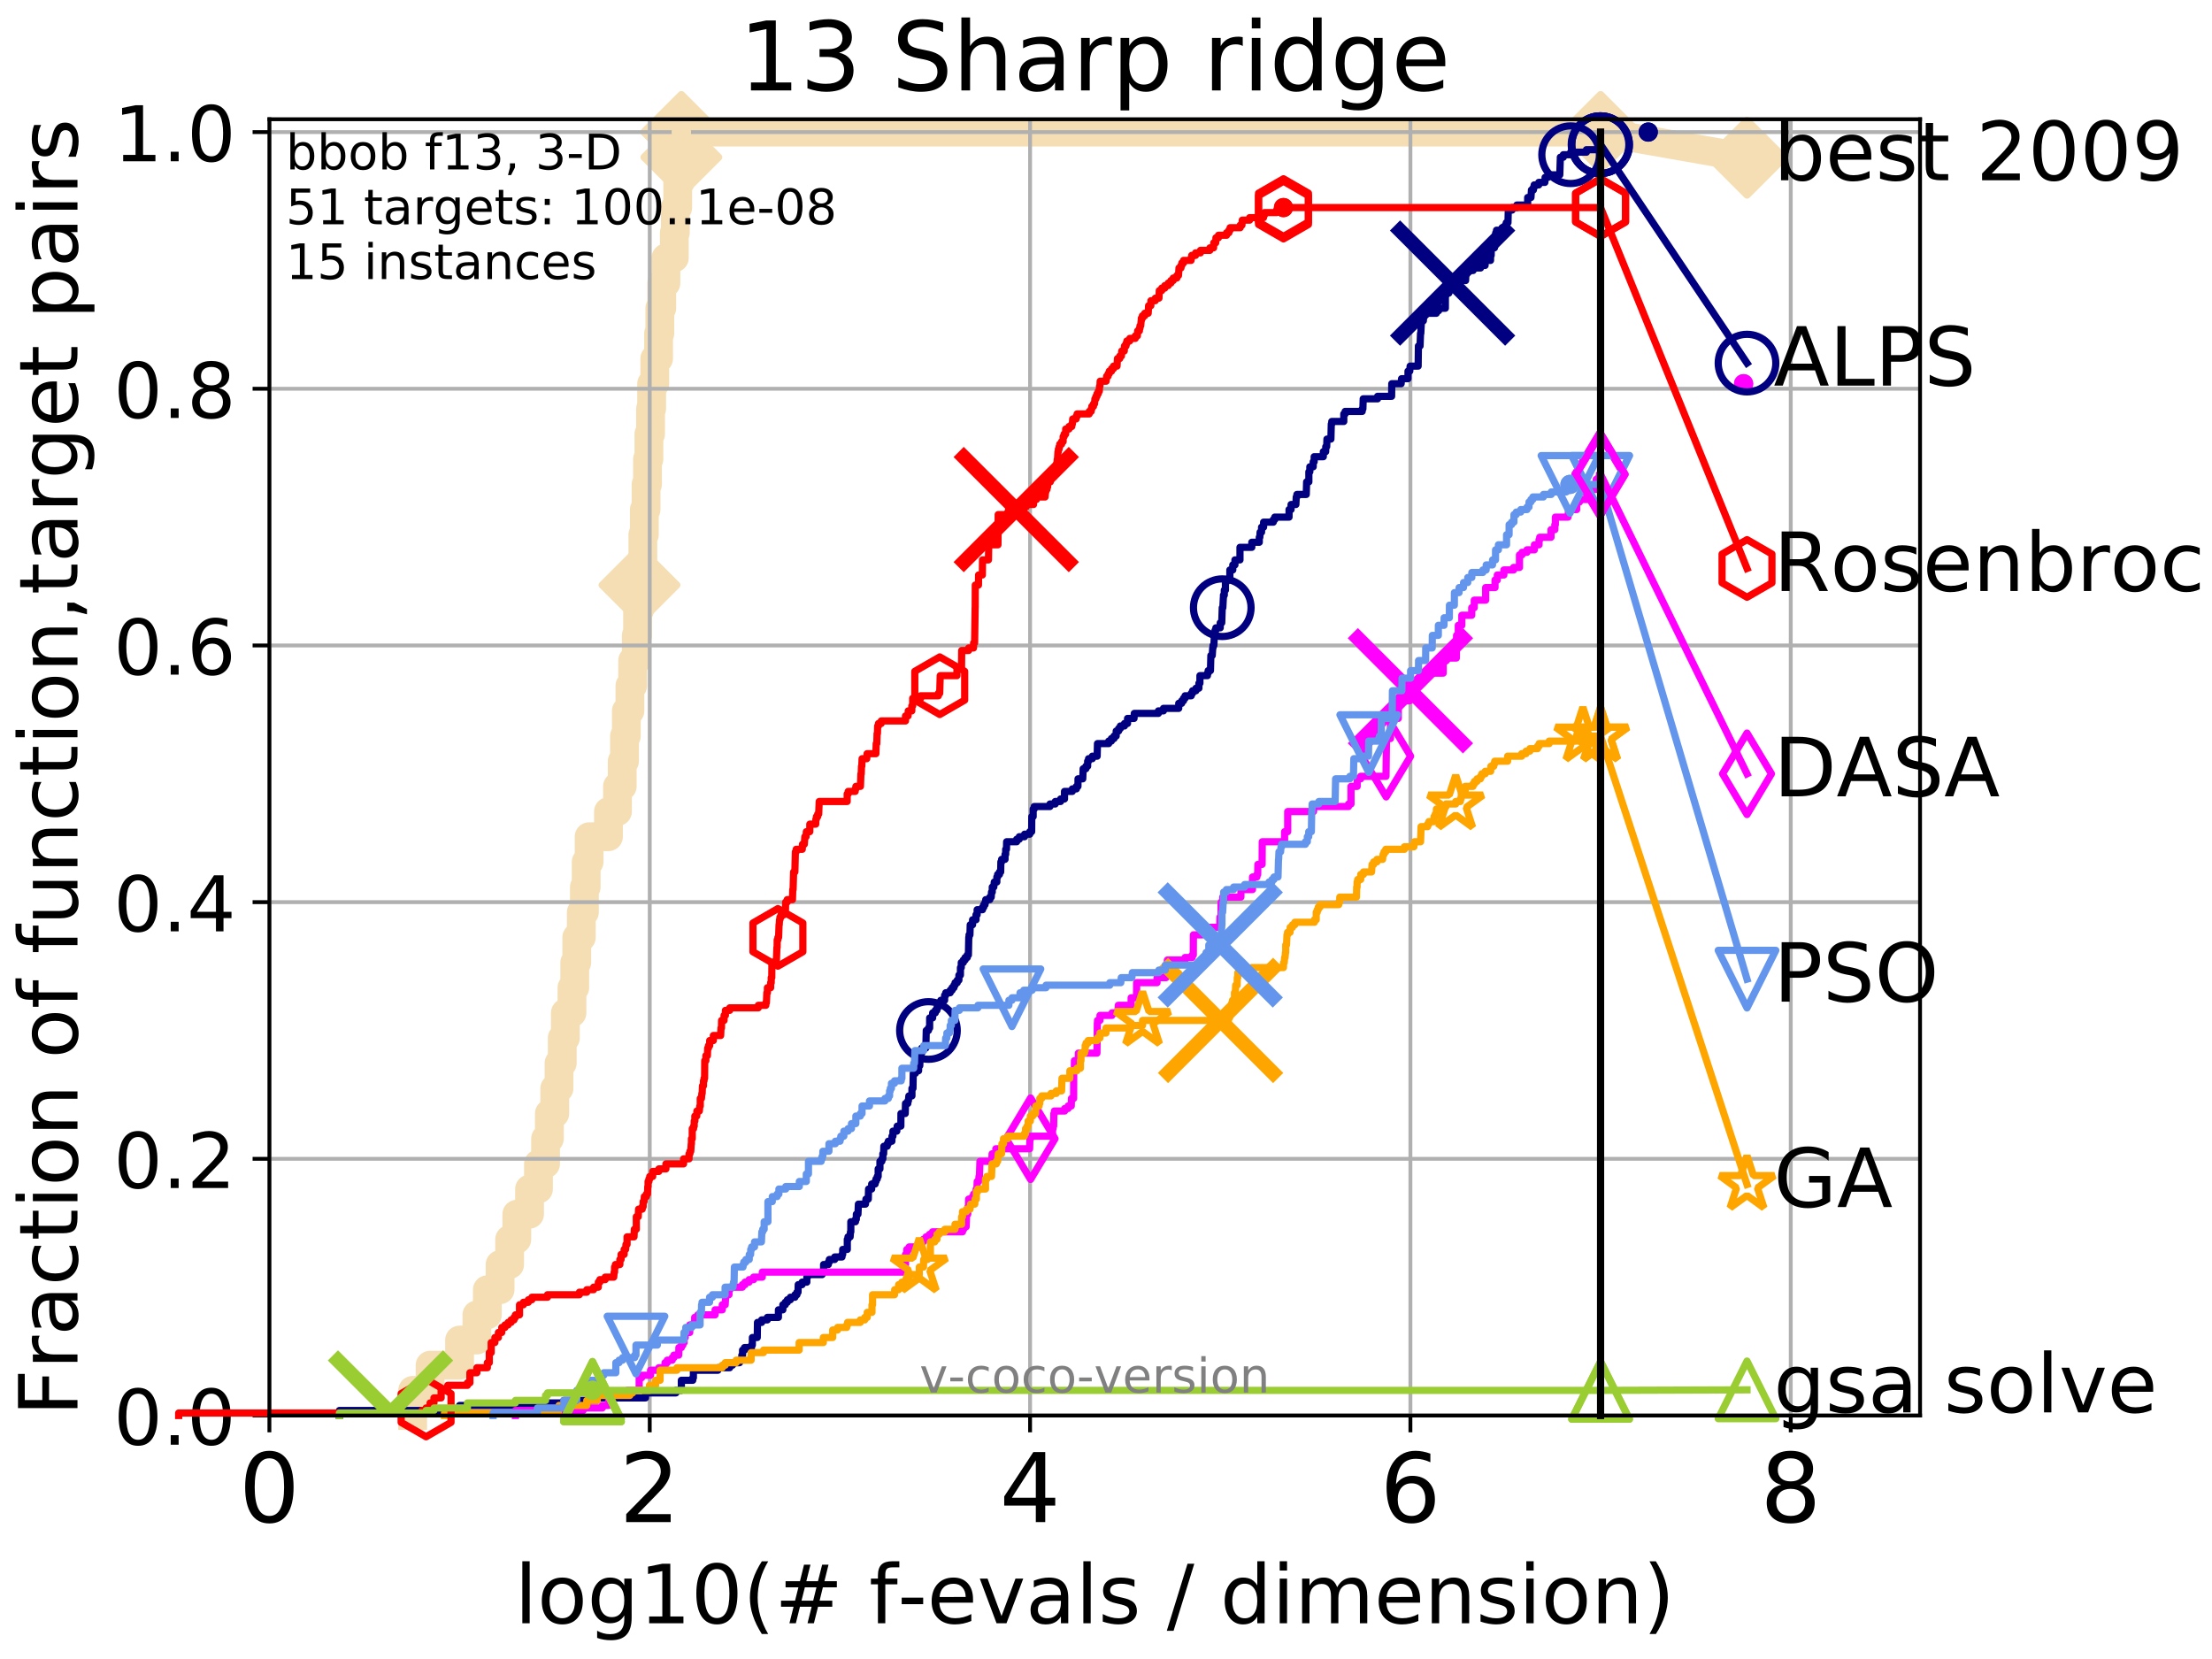 <?xml version="1.0" encoding="utf-8" standalone="no"?>
<!DOCTYPE svg PUBLIC "-//W3C//DTD SVG 1.1//EN"
  "http://www.w3.org/Graphics/SVG/1.1/DTD/svg11.dtd">
<!-- Created with matplotlib (http://matplotlib.org/) -->
<svg height="345.6pt" version="1.1" viewBox="0 0 460.8 345.6" width="460.8pt" xmlns="http://www.w3.org/2000/svg" xmlns:xlink="http://www.w3.org/1999/xlink">
 <defs>
  <style type="text/css">
*{stroke-linecap:butt;stroke-linejoin:round;}
  </style>
 </defs>
 <g id="figure_1">
  <g id="patch_1">
   <path d="M 0 345.6 
L 460.8 345.6 
L 460.8 0 
L 0 0 
z
" style="fill:#ffffff;"/>
  </g>
  <g id="axes_1">
   <g id="patch_2">
    <path d="M 56.12 294.88 
L 399.984 294.88 
L 399.984 24.84 
L 56.12 24.84 
z
" style="fill:#ffffff;"/>
   </g>
   <g id="line2d_1">
    <path d="M 85.964 294.88 
L 85.964 289.638 
L 89.599 289.638 
L 89.599 284.395 
L 95.736 284.395 
L 95.736 279.153 
L 99.344 279.153 
L 99.344 273.91 
L 101.525 273.91 
L 101.525 268.668 
L 104.177 268.668 
L 104.177 263.425 
L 106.164 263.425 
L 106.164 258.183 
L 107.661 258.183 
L 107.661 252.94 
L 110.313 252.94 
L 110.313 247.698 
L 112.175 247.698 
L 112.175 242.455 
L 113.654 242.455 
L 113.654 237.213 
L 114.445 237.213 
L 114.445 231.97 
L 115.567 231.97 
L 115.567 226.728 
L 116.45 226.728 
L 116.45 221.485 
L 117.125 221.485 
L 117.125 216.243 
L 117.774 216.243 
L 117.774 211 
L 119.151 211 
L 119.151 205.758 
L 119.729 205.758 
L 119.729 200.515 
L 120.151 200.515 
L 120.151 195.273 
L 121.096 195.273 
L 121.096 190.03 
L 121.74 190.03 
L 121.74 184.788 
L 122.115 184.788 
L 122.115 179.546 
L 122.723 179.546 
L 122.723 174.303 
L 126.753 174.303 
L 126.753 169.061 
L 128.632 169.061 
L 128.632 163.818 
L 129.62 163.818 
L 129.62 158.576 
L 130.093 158.576 
L 130.093 153.333 
L 130.478 153.333 
L 130.478 148.091 
L 131.223 148.091 
L 131.223 142.848 
L 131.797 142.848 
L 131.797 137.606 
L 132.555 137.606 
L 132.555 132.363 
L 132.823 132.363 
L 132.823 127.121 
L 133.217 127.121 
L 133.217 121.878 
L 133.666 121.878 
L 133.666 116.636 
L 133.917 116.636 
L 133.917 111.393 
L 134.226 111.393 
L 134.226 106.151 
L 134.589 106.151 
L 134.589 100.908 
L 134.886 100.908 
L 134.886 95.666 
L 135.178 95.666 
L 135.178 90.423 
L 135.523 90.423 
L 135.523 85.181 
L 135.748 85.181 
L 135.748 79.938 
L 136.408 79.938 
L 136.408 74.696 
L 137.198 74.696 
L 137.198 69.453 
L 137.454 69.453 
L 137.454 64.211 
L 137.855 64.211 
L 137.855 58.969 
L 138.725 58.969 
L 138.725 53.726 
L 140.472 53.726 
L 140.472 48.484 
L 140.684 48.484 
L 140.684 43.241 
L 141.181 43.241 
L 141.181 37.999 
L 141.665 37.999 
L 141.665 32.756 
L 141.941 32.756 
L 141.941 27.514 
L 333.43 27.514 
" style="fill:none;stroke:#f5deb3;stroke-linecap:square;stroke-width:6;"/>
   </g>
   <g id="line2d_2">
    <defs>
     <path d="M -0 7.778 
L 7.778 0 
L 0 -7.778 
L -7.778 -0 
z
" id="mcb3b3d98fb" style="stroke:#f5deb3;stroke-linejoin:miter;stroke-width:1.5;"/>
    </defs>
    <g>
     <use style="fill:#f5deb3;stroke:#f5deb3;stroke-linejoin:miter;stroke-width:1.5;" x="133.217" xlink:href="#mcb3b3d98fb" y="121.878"/>
     <use style="fill:#f5deb3;stroke:#f5deb3;stroke-linejoin:miter;stroke-width:1.5;" x="141.941" xlink:href="#mcb3b3d98fb" y="32.756"/>
     <use style="fill:#f5deb3;stroke:#f5deb3;stroke-linejoin:miter;stroke-width:1.5;" x="141.941" xlink:href="#mcb3b3d98fb" y="27.514"/>
     <use style="fill:#f5deb3;stroke:#f5deb3;stroke-linejoin:miter;stroke-width:1.5;" x="141.941" xlink:href="#mcb3b3d98fb" y="27.514"/>
     <use style="fill:#f5deb3;stroke:#f5deb3;stroke-linejoin:miter;stroke-width:1.5;" x="333.43" xlink:href="#mcb3b3d98fb" y="27.514"/>
    </g>
   </g>
   <g id="line2d_3">
    <path style="fill:none;stroke:#f5deb3;stroke-linecap:square;stroke-width:6;"/>
    <g/>
   </g>
   <g id="line2d_4">
    <path d="M 333.43 27.514 
L 363.934 32.861 
" style="fill:none;stroke:#f5deb3;stroke-linecap:square;stroke-width:6;"/>
    <g>
     <use style="fill:#f5deb3;stroke:#f5deb3;stroke-linejoin:miter;stroke-width:1.5;" x="333.43" xlink:href="#mcb3b3d98fb" y="27.514"/>
     <use style="fill:#f5deb3;stroke:#f5deb3;stroke-linejoin:miter;stroke-width:1.5;" x="363.934" xlink:href="#mcb3b3d98fb" y="32.861"/>
    </g>
   </g>
   <g id="matplotlib.axis_1">
    <g id="xtick_1">
     <g id="line2d_5">
      <path clip-path="url(#p216de9d5dd)" d="M 56.12 294.88 
L 56.12 24.84 
" style="fill:none;stroke:#b0b0b0;stroke-linecap:square;stroke-width:0.8;"/>
     </g>
     <g id="line2d_6">
      <defs>
       <path d="M 0 0 
L 0 3.5 
" id="meff488df12" style="stroke:#000000;stroke-width:0.8;"/>
      </defs>
      <g>
       <use style="stroke:#000000;stroke-width:0.8;" x="56.12" xlink:href="#meff488df12" y="294.88"/>
      </g>
     </g>
     <g id="text_1">
      <!-- 0 -->
      <defs>
       <path d="M 31.781 66.406 
Q 24.172 66.406 20.328 58.906 
Q 16.5 51.422 16.5 36.375 
Q 16.5 21.391 20.328 13.891 
Q 24.172 6.391 31.781 6.391 
Q 39.453 6.391 43.281 13.891 
Q 47.125 21.391 47.125 36.375 
Q 47.125 51.422 43.281 58.906 
Q 39.453 66.406 31.781 66.406 
z
M 31.781 74.219 
Q 44.047 74.219 50.516 64.516 
Q 56.984 54.828 56.984 36.375 
Q 56.984 17.969 50.516 8.266 
Q 44.047 -1.422 31.781 -1.422 
Q 19.531 -1.422 13.062 8.266 
Q 6.594 17.969 6.594 36.375 
Q 6.594 54.828 13.062 64.516 
Q 19.531 74.219 31.781 74.219 
z
" id="DejaVuSans-30"/>
      </defs>
      <g transform="translate(49.758 317.077)scale(0.2 -0.2)">
       <use xlink:href="#DejaVuSans-30"/>
      </g>
     </g>
    </g>
    <g id="xtick_2">
     <g id="line2d_7">
      <path clip-path="url(#p216de9d5dd)" d="M 135.351 294.88 
L 135.351 24.84 
" style="fill:none;stroke:#b0b0b0;stroke-linecap:square;stroke-width:0.8;"/>
     </g>
     <g id="line2d_8">
      <g>
       <use style="stroke:#000000;stroke-width:0.8;" x="135.351" xlink:href="#meff488df12" y="294.88"/>
      </g>
     </g>
     <g id="text_2">
      <!-- 2 -->
      <defs>
       <path d="M 19.188 8.297 
L 53.609 8.297 
L 53.609 0 
L 7.328 0 
L 7.328 8.297 
Q 12.938 14.109 22.625 23.891 
Q 32.328 33.688 34.812 36.531 
Q 39.547 41.844 41.422 45.531 
Q 43.312 49.219 43.312 52.781 
Q 43.312 58.594 39.234 62.25 
Q 35.156 65.922 28.609 65.922 
Q 23.969 65.922 18.812 64.312 
Q 13.672 62.703 7.812 59.422 
L 7.812 69.391 
Q 13.766 71.781 18.938 73 
Q 24.125 74.219 28.422 74.219 
Q 39.75 74.219 46.484 68.547 
Q 53.219 62.891 53.219 53.422 
Q 53.219 48.922 51.531 44.891 
Q 49.859 40.875 45.406 35.406 
Q 44.188 33.984 37.641 27.219 
Q 31.109 20.453 19.188 8.297 
z
" id="DejaVuSans-32"/>
      </defs>
      <g transform="translate(128.989 317.077)scale(0.2 -0.2)">
       <use xlink:href="#DejaVuSans-32"/>
      </g>
     </g>
    </g>
    <g id="xtick_3">
     <g id="line2d_9">
      <path clip-path="url(#p216de9d5dd)" d="M 214.583 294.88 
L 214.583 24.84 
" style="fill:none;stroke:#b0b0b0;stroke-linecap:square;stroke-width:0.8;"/>
     </g>
     <g id="line2d_10">
      <g>
       <use style="stroke:#000000;stroke-width:0.8;" x="214.583" xlink:href="#meff488df12" y="294.88"/>
      </g>
     </g>
     <g id="text_3">
      <!-- 4 -->
      <defs>
       <path d="M 37.797 64.312 
L 12.891 25.391 
L 37.797 25.391 
z
M 35.203 72.906 
L 47.609 72.906 
L 47.609 25.391 
L 58.016 25.391 
L 58.016 17.188 
L 47.609 17.188 
L 47.609 0 
L 37.797 0 
L 37.797 17.188 
L 4.891 17.188 
L 4.891 26.703 
z
" id="DejaVuSans-34"/>
      </defs>
      <g transform="translate(208.22 317.077)scale(0.2 -0.2)">
       <use xlink:href="#DejaVuSans-34"/>
      </g>
     </g>
    </g>
    <g id="xtick_4">
     <g id="line2d_11">
      <path clip-path="url(#p216de9d5dd)" d="M 293.814 294.88 
L 293.814 24.84 
" style="fill:none;stroke:#b0b0b0;stroke-linecap:square;stroke-width:0.8;"/>
     </g>
     <g id="line2d_12">
      <g>
       <use style="stroke:#000000;stroke-width:0.8;" x="293.814" xlink:href="#meff488df12" y="294.88"/>
      </g>
     </g>
     <g id="text_4">
      <!-- 6 -->
      <defs>
       <path d="M 33.016 40.375 
Q 26.375 40.375 22.484 35.828 
Q 18.609 31.297 18.609 23.391 
Q 18.609 15.531 22.484 10.953 
Q 26.375 6.391 33.016 6.391 
Q 39.656 6.391 43.531 10.953 
Q 47.406 15.531 47.406 23.391 
Q 47.406 31.297 43.531 35.828 
Q 39.656 40.375 33.016 40.375 
z
M 52.594 71.297 
L 52.594 62.312 
Q 48.875 64.062 45.094 64.984 
Q 41.312 65.922 37.594 65.922 
Q 27.828 65.922 22.672 59.328 
Q 17.531 52.734 16.797 39.406 
Q 19.672 43.656 24.016 45.922 
Q 28.375 48.188 33.594 48.188 
Q 44.578 48.188 50.953 41.516 
Q 57.328 34.859 57.328 23.391 
Q 57.328 12.156 50.688 5.359 
Q 44.047 -1.422 33.016 -1.422 
Q 20.359 -1.422 13.672 8.266 
Q 6.984 17.969 6.984 36.375 
Q 6.984 53.656 15.188 63.938 
Q 23.391 74.219 37.203 74.219 
Q 40.922 74.219 44.703 73.484 
Q 48.484 72.75 52.594 71.297 
z
" id="DejaVuSans-36"/>
      </defs>
      <g transform="translate(287.452 317.077)scale(0.2 -0.2)">
       <use xlink:href="#DejaVuSans-36"/>
      </g>
     </g>
    </g>
    <g id="xtick_5">
     <g id="line2d_13">
      <path clip-path="url(#p216de9d5dd)" d="M 373.045 294.88 
L 373.045 24.84 
" style="fill:none;stroke:#b0b0b0;stroke-linecap:square;stroke-width:0.8;"/>
     </g>
     <g id="line2d_14">
      <g>
       <use style="stroke:#000000;stroke-width:0.8;" x="373.045" xlink:href="#meff488df12" y="294.88"/>
      </g>
     </g>
     <g id="text_5">
      <!-- 8 -->
      <defs>
       <path d="M 31.781 34.625 
Q 24.75 34.625 20.719 30.859 
Q 16.703 27.094 16.703 20.516 
Q 16.703 13.922 20.719 10.156 
Q 24.75 6.391 31.781 6.391 
Q 38.812 6.391 42.859 10.172 
Q 46.922 13.969 46.922 20.516 
Q 46.922 27.094 42.891 30.859 
Q 38.875 34.625 31.781 34.625 
z
M 21.922 38.812 
Q 15.578 40.375 12.031 44.719 
Q 8.5 49.078 8.5 55.328 
Q 8.5 64.062 14.719 69.141 
Q 20.953 74.219 31.781 74.219 
Q 42.672 74.219 48.875 69.141 
Q 55.078 64.062 55.078 55.328 
Q 55.078 49.078 51.531 44.719 
Q 48 40.375 41.703 38.812 
Q 48.828 37.156 52.797 32.312 
Q 56.781 27.484 56.781 20.516 
Q 56.781 9.906 50.312 4.234 
Q 43.844 -1.422 31.781 -1.422 
Q 19.734 -1.422 13.25 4.234 
Q 6.781 9.906 6.781 20.516 
Q 6.781 27.484 10.781 32.312 
Q 14.797 37.156 21.922 38.812 
z
M 18.312 54.391 
Q 18.312 48.734 21.844 45.562 
Q 25.391 42.391 31.781 42.391 
Q 38.141 42.391 41.719 45.562 
Q 45.312 48.734 45.312 54.391 
Q 45.312 60.062 41.719 63.234 
Q 38.141 66.406 31.781 66.406 
Q 25.391 66.406 21.844 63.234 
Q 18.312 60.062 18.312 54.391 
z
" id="DejaVuSans-38"/>
      </defs>
      <g transform="translate(366.683 317.077)scale(0.2 -0.2)">
       <use xlink:href="#DejaVuSans-38"/>
      </g>
     </g>
    </g>
    <g id="text_6">
     <!-- log10(# f-evals / dimension) -->
     <defs>
      <path d="M 9.422 75.984 
L 18.406 75.984 
L 18.406 0 
L 9.422 0 
z
" id="DejaVuSans-6c"/>
      <path d="M 30.609 48.391 
Q 23.391 48.391 19.188 42.75 
Q 14.984 37.109 14.984 27.297 
Q 14.984 17.484 19.156 11.844 
Q 23.344 6.203 30.609 6.203 
Q 37.797 6.203 41.984 11.859 
Q 46.188 17.531 46.188 27.297 
Q 46.188 37.016 41.984 42.703 
Q 37.797 48.391 30.609 48.391 
z
M 30.609 56 
Q 42.328 56 49.016 48.375 
Q 55.719 40.766 55.719 27.297 
Q 55.719 13.875 49.016 6.219 
Q 42.328 -1.422 30.609 -1.422 
Q 18.844 -1.422 12.172 6.219 
Q 5.516 13.875 5.516 27.297 
Q 5.516 40.766 12.172 48.375 
Q 18.844 56 30.609 56 
z
" id="DejaVuSans-6f"/>
      <path d="M 45.406 27.984 
Q 45.406 37.75 41.375 43.109 
Q 37.359 48.484 30.078 48.484 
Q 22.859 48.484 18.828 43.109 
Q 14.797 37.75 14.797 27.984 
Q 14.797 18.266 18.828 12.891 
Q 22.859 7.516 30.078 7.516 
Q 37.359 7.516 41.375 12.891 
Q 45.406 18.266 45.406 27.984 
z
M 54.391 6.781 
Q 54.391 -7.172 48.188 -13.984 
Q 42 -20.797 29.203 -20.797 
Q 24.469 -20.797 20.266 -20.094 
Q 16.062 -19.391 12.109 -17.922 
L 12.109 -9.188 
Q 16.062 -11.328 19.922 -12.344 
Q 23.781 -13.375 27.781 -13.375 
Q 36.625 -13.375 41.016 -8.766 
Q 45.406 -4.156 45.406 5.172 
L 45.406 9.625 
Q 42.625 4.781 38.281 2.391 
Q 33.938 0 27.875 0 
Q 17.828 0 11.672 7.656 
Q 5.516 15.328 5.516 27.984 
Q 5.516 40.672 11.672 48.328 
Q 17.828 56 27.875 56 
Q 33.938 56 38.281 53.609 
Q 42.625 51.219 45.406 46.391 
L 45.406 54.688 
L 54.391 54.688 
z
" id="DejaVuSans-67"/>
      <path d="M 12.406 8.297 
L 28.516 8.297 
L 28.516 63.922 
L 10.984 60.406 
L 10.984 69.391 
L 28.422 72.906 
L 38.281 72.906 
L 38.281 8.297 
L 54.391 8.297 
L 54.391 0 
L 12.406 0 
z
" id="DejaVuSans-31"/>
      <path d="M 31 75.875 
Q 24.469 64.656 21.281 53.656 
Q 18.109 42.672 18.109 31.391 
Q 18.109 20.125 21.312 9.062 
Q 24.516 -2 31 -13.188 
L 23.188 -13.188 
Q 15.875 -1.703 12.234 9.375 
Q 8.594 20.453 8.594 31.391 
Q 8.594 42.281 12.203 53.312 
Q 15.828 64.359 23.188 75.875 
z
" id="DejaVuSans-28"/>
      <path d="M 51.125 44 
L 36.922 44 
L 32.812 27.688 
L 47.125 27.688 
z
M 43.797 71.781 
L 38.719 51.516 
L 52.984 51.516 
L 58.109 71.781 
L 65.922 71.781 
L 60.891 51.516 
L 76.125 51.516 
L 76.125 44 
L 58.984 44 
L 54.984 27.688 
L 70.516 27.688 
L 70.516 20.219 
L 53.078 20.219 
L 48 0 
L 40.188 0 
L 45.219 20.219 
L 30.906 20.219 
L 25.875 0 
L 18.016 0 
L 23.094 20.219 
L 7.719 20.219 
L 7.719 27.688 
L 24.906 27.688 
L 29 44 
L 13.281 44 
L 13.281 51.516 
L 30.906 51.516 
L 35.891 71.781 
z
" id="DejaVuSans-23"/>
      <path id="DejaVuSans-20"/>
      <path d="M 37.109 75.984 
L 37.109 68.5 
L 28.516 68.5 
Q 23.688 68.5 21.797 66.547 
Q 19.922 64.594 19.922 59.516 
L 19.922 54.688 
L 34.719 54.688 
L 34.719 47.703 
L 19.922 47.703 
L 19.922 0 
L 10.891 0 
L 10.891 47.703 
L 2.297 47.703 
L 2.297 54.688 
L 10.891 54.688 
L 10.891 58.5 
Q 10.891 67.625 15.141 71.797 
Q 19.391 75.984 28.609 75.984 
z
" id="DejaVuSans-66"/>
      <path d="M 4.891 31.391 
L 31.203 31.391 
L 31.203 23.391 
L 4.891 23.391 
z
" id="DejaVuSans-2d"/>
      <path d="M 56.203 29.594 
L 56.203 25.203 
L 14.891 25.203 
Q 15.484 15.922 20.484 11.062 
Q 25.484 6.203 34.422 6.203 
Q 39.594 6.203 44.453 7.469 
Q 49.312 8.734 54.109 11.281 
L 54.109 2.781 
Q 49.266 0.734 44.188 -0.344 
Q 39.109 -1.422 33.891 -1.422 
Q 20.797 -1.422 13.156 6.188 
Q 5.516 13.812 5.516 26.812 
Q 5.516 40.234 12.766 48.109 
Q 20.016 56 32.328 56 
Q 43.359 56 49.781 48.891 
Q 56.203 41.797 56.203 29.594 
z
M 47.219 32.234 
Q 47.125 39.594 43.094 43.984 
Q 39.062 48.391 32.422 48.391 
Q 24.906 48.391 20.391 44.141 
Q 15.875 39.891 15.188 32.172 
z
" id="DejaVuSans-65"/>
      <path d="M 2.984 54.688 
L 12.5 54.688 
L 29.594 8.797 
L 46.688 54.688 
L 56.203 54.688 
L 35.688 0 
L 23.484 0 
z
" id="DejaVuSans-76"/>
      <path d="M 34.281 27.484 
Q 23.391 27.484 19.188 25 
Q 14.984 22.516 14.984 16.5 
Q 14.984 11.719 18.141 8.906 
Q 21.297 6.109 26.703 6.109 
Q 34.188 6.109 38.703 11.406 
Q 43.219 16.703 43.219 25.484 
L 43.219 27.484 
z
M 52.203 31.203 
L 52.203 0 
L 43.219 0 
L 43.219 8.297 
Q 40.141 3.328 35.547 0.953 
Q 30.953 -1.422 24.312 -1.422 
Q 15.922 -1.422 10.953 3.297 
Q 6 8.016 6 15.922 
Q 6 25.141 12.172 29.828 
Q 18.359 34.516 30.609 34.516 
L 43.219 34.516 
L 43.219 35.406 
Q 43.219 41.609 39.141 45 
Q 35.062 48.391 27.688 48.391 
Q 23 48.391 18.547 47.266 
Q 14.109 46.141 10.016 43.891 
L 10.016 52.203 
Q 14.938 54.109 19.578 55.047 
Q 24.219 56 28.609 56 
Q 40.484 56 46.344 49.844 
Q 52.203 43.703 52.203 31.203 
z
" id="DejaVuSans-61"/>
      <path d="M 44.281 53.078 
L 44.281 44.578 
Q 40.484 46.531 36.375 47.5 
Q 32.281 48.484 27.875 48.484 
Q 21.188 48.484 17.844 46.438 
Q 14.5 44.391 14.5 40.281 
Q 14.5 37.156 16.891 35.375 
Q 19.281 33.594 26.516 31.984 
L 29.594 31.297 
Q 39.156 29.25 43.188 25.516 
Q 47.219 21.781 47.219 15.094 
Q 47.219 7.469 41.188 3.016 
Q 35.156 -1.422 24.609 -1.422 
Q 20.219 -1.422 15.453 -0.562 
Q 10.688 0.297 5.422 2 
L 5.422 11.281 
Q 10.406 8.688 15.234 7.391 
Q 20.062 6.109 24.812 6.109 
Q 31.156 6.109 34.562 8.281 
Q 37.984 10.453 37.984 14.406 
Q 37.984 18.062 35.516 20.016 
Q 33.062 21.969 24.703 23.781 
L 21.578 24.516 
Q 13.234 26.266 9.516 29.906 
Q 5.812 33.547 5.812 39.891 
Q 5.812 47.609 11.281 51.797 
Q 16.75 56 26.812 56 
Q 31.781 56 36.172 55.266 
Q 40.578 54.547 44.281 53.078 
z
" id="DejaVuSans-73"/>
      <path d="M 25.391 72.906 
L 33.688 72.906 
L 8.297 -9.281 
L 0 -9.281 
z
" id="DejaVuSans-2f"/>
      <path d="M 45.406 46.391 
L 45.406 75.984 
L 54.391 75.984 
L 54.391 0 
L 45.406 0 
L 45.406 8.203 
Q 42.578 3.328 38.25 0.953 
Q 33.938 -1.422 27.875 -1.422 
Q 17.969 -1.422 11.734 6.484 
Q 5.516 14.406 5.516 27.297 
Q 5.516 40.188 11.734 48.094 
Q 17.969 56 27.875 56 
Q 33.938 56 38.25 53.625 
Q 42.578 51.266 45.406 46.391 
z
M 14.797 27.297 
Q 14.797 17.391 18.875 11.75 
Q 22.953 6.109 30.078 6.109 
Q 37.203 6.109 41.297 11.75 
Q 45.406 17.391 45.406 27.297 
Q 45.406 37.203 41.297 42.844 
Q 37.203 48.484 30.078 48.484 
Q 22.953 48.484 18.875 42.844 
Q 14.797 37.203 14.797 27.297 
z
" id="DejaVuSans-64"/>
      <path d="M 9.422 54.688 
L 18.406 54.688 
L 18.406 0 
L 9.422 0 
z
M 9.422 75.984 
L 18.406 75.984 
L 18.406 64.594 
L 9.422 64.594 
z
" id="DejaVuSans-69"/>
      <path d="M 52 44.188 
Q 55.375 50.25 60.062 53.125 
Q 64.75 56 71.094 56 
Q 79.641 56 84.281 50.016 
Q 88.922 44.047 88.922 33.016 
L 88.922 0 
L 79.891 0 
L 79.891 32.719 
Q 79.891 40.578 77.094 44.375 
Q 74.312 48.188 68.609 48.188 
Q 61.625 48.188 57.562 43.547 
Q 53.516 38.922 53.516 30.906 
L 53.516 0 
L 44.484 0 
L 44.484 32.719 
Q 44.484 40.625 41.703 44.406 
Q 38.922 48.188 33.109 48.188 
Q 26.219 48.188 22.156 43.531 
Q 18.109 38.875 18.109 30.906 
L 18.109 0 
L 9.078 0 
L 9.078 54.688 
L 18.109 54.688 
L 18.109 46.188 
Q 21.188 51.219 25.484 53.609 
Q 29.781 56 35.688 56 
Q 41.656 56 45.828 52.969 
Q 50 49.953 52 44.188 
z
" id="DejaVuSans-6d"/>
      <path d="M 54.891 33.016 
L 54.891 0 
L 45.906 0 
L 45.906 32.719 
Q 45.906 40.484 42.875 44.328 
Q 39.844 48.188 33.797 48.188 
Q 26.516 48.188 22.312 43.547 
Q 18.109 38.922 18.109 30.906 
L 18.109 0 
L 9.078 0 
L 9.078 54.688 
L 18.109 54.688 
L 18.109 46.188 
Q 21.344 51.125 25.703 53.562 
Q 30.078 56 35.797 56 
Q 45.219 56 50.047 50.172 
Q 54.891 44.344 54.891 33.016 
z
" id="DejaVuSans-6e"/>
      <path d="M 8.016 75.875 
L 15.828 75.875 
Q 23.141 64.359 26.781 53.312 
Q 30.422 42.281 30.422 31.391 
Q 30.422 20.453 26.781 9.375 
Q 23.141 -1.703 15.828 -13.188 
L 8.016 -13.188 
Q 14.5 -2 17.703 9.062 
Q 20.906 20.125 20.906 31.391 
Q 20.906 42.672 17.703 53.656 
Q 14.5 64.656 8.016 75.875 
z
" id="DejaVuSans-29"/>
     </defs>
     <g transform="translate(107.211 338.154)scale(0.17 -0.17)">
      <use xlink:href="#DejaVuSans-6c"/>
      <use x="27.783" xlink:href="#DejaVuSans-6f"/>
      <use x="88.965" xlink:href="#DejaVuSans-67"/>
      <use x="152.441" xlink:href="#DejaVuSans-31"/>
      <use x="216.064" xlink:href="#DejaVuSans-30"/>
      <use x="279.688" xlink:href="#DejaVuSans-28"/>
      <use x="318.701" xlink:href="#DejaVuSans-23"/>
      <use x="402.49" xlink:href="#DejaVuSans-20"/>
      <use x="434.277" xlink:href="#DejaVuSans-66"/>
      <use x="469.404" xlink:href="#DejaVuSans-2d"/>
      <use x="505.488" xlink:href="#DejaVuSans-65"/>
      <use x="567.012" xlink:href="#DejaVuSans-76"/>
      <use x="626.191" xlink:href="#DejaVuSans-61"/>
      <use x="687.471" xlink:href="#DejaVuSans-6c"/>
      <use x="715.254" xlink:href="#DejaVuSans-73"/>
      <use x="767.354" xlink:href="#DejaVuSans-20"/>
      <use x="799.141" xlink:href="#DejaVuSans-2f"/>
      <use x="832.832" xlink:href="#DejaVuSans-20"/>
      <use x="864.619" xlink:href="#DejaVuSans-64"/>
      <use x="928.096" xlink:href="#DejaVuSans-69"/>
      <use x="955.879" xlink:href="#DejaVuSans-6d"/>
      <use x="1053.291" xlink:href="#DejaVuSans-65"/>
      <use x="1114.814" xlink:href="#DejaVuSans-6e"/>
      <use x="1178.193" xlink:href="#DejaVuSans-73"/>
      <use x="1230.293" xlink:href="#DejaVuSans-69"/>
      <use x="1258.076" xlink:href="#DejaVuSans-6f"/>
      <use x="1319.258" xlink:href="#DejaVuSans-6e"/>
      <use x="1382.637" xlink:href="#DejaVuSans-29"/>
     </g>
    </g>
   </g>
   <g id="matplotlib.axis_2">
    <g id="ytick_1">
     <g id="line2d_15">
      <path clip-path="url(#p216de9d5dd)" d="M 56.12 294.88 
L 399.984 294.88 
" style="fill:none;stroke:#b0b0b0;stroke-linecap:square;stroke-width:0.8;"/>
     </g>
     <g id="line2d_16">
      <defs>
       <path d="M 0 0 
L -3.5 0 
" id="m61f51c73ea" style="stroke:#000000;stroke-width:0.8;"/>
      </defs>
      <g>
       <use style="stroke:#000000;stroke-width:0.8;" x="56.12" xlink:href="#m61f51c73ea" y="294.88"/>
      </g>
     </g>
     <g id="text_7">
      <!-- 0.0 -->
      <defs>
       <path d="M 10.688 12.406 
L 21 12.406 
L 21 0 
L 10.688 0 
z
" id="DejaVuSans-2e"/>
      </defs>
      <g transform="translate(23.675 300.959)scale(0.16 -0.16)">
       <use xlink:href="#DejaVuSans-30"/>
       <use x="63.623" xlink:href="#DejaVuSans-2e"/>
       <use x="95.41" xlink:href="#DejaVuSans-30"/>
      </g>
     </g>
    </g>
    <g id="ytick_2">
     <g id="line2d_17">
      <path clip-path="url(#p216de9d5dd)" d="M 56.12 241.407 
L 399.984 241.407 
" style="fill:none;stroke:#b0b0b0;stroke-linecap:square;stroke-width:0.8;"/>
     </g>
     <g id="line2d_18">
      <g>
       <use style="stroke:#000000;stroke-width:0.8;" x="56.12" xlink:href="#m61f51c73ea" y="241.407"/>
      </g>
     </g>
     <g id="text_8">
      <!-- 0.2 -->
      <g transform="translate(23.675 247.485)scale(0.16 -0.16)">
       <use xlink:href="#DejaVuSans-30"/>
       <use x="63.623" xlink:href="#DejaVuSans-2e"/>
       <use x="95.41" xlink:href="#DejaVuSans-32"/>
      </g>
     </g>
    </g>
    <g id="ytick_3">
     <g id="line2d_19">
      <path clip-path="url(#p216de9d5dd)" d="M 56.12 187.933 
L 399.984 187.933 
" style="fill:none;stroke:#b0b0b0;stroke-linecap:square;stroke-width:0.8;"/>
     </g>
     <g id="line2d_20">
      <g>
       <use style="stroke:#000000;stroke-width:0.8;" x="56.12" xlink:href="#m61f51c73ea" y="187.933"/>
      </g>
     </g>
     <g id="text_9">
      <!-- 0.4 -->
      <g transform="translate(23.675 194.012)scale(0.16 -0.16)">
       <use xlink:href="#DejaVuSans-30"/>
       <use x="63.623" xlink:href="#DejaVuSans-2e"/>
       <use x="95.41" xlink:href="#DejaVuSans-34"/>
      </g>
     </g>
    </g>
    <g id="ytick_4">
     <g id="line2d_21">
      <path clip-path="url(#p216de9d5dd)" d="M 56.12 134.46 
L 399.984 134.46 
" style="fill:none;stroke:#b0b0b0;stroke-linecap:square;stroke-width:0.8;"/>
     </g>
     <g id="line2d_22">
      <g>
       <use style="stroke:#000000;stroke-width:0.8;" x="56.12" xlink:href="#m61f51c73ea" y="134.46"/>
      </g>
     </g>
     <g id="text_10">
      <!-- 0.6 -->
      <g transform="translate(23.675 140.539)scale(0.16 -0.16)">
       <use xlink:href="#DejaVuSans-30"/>
       <use x="63.623" xlink:href="#DejaVuSans-2e"/>
       <use x="95.41" xlink:href="#DejaVuSans-36"/>
      </g>
     </g>
    </g>
    <g id="ytick_5">
     <g id="line2d_23">
      <path clip-path="url(#p216de9d5dd)" d="M 56.12 80.987 
L 399.984 80.987 
" style="fill:none;stroke:#b0b0b0;stroke-linecap:square;stroke-width:0.8;"/>
     </g>
     <g id="line2d_24">
      <g>
       <use style="stroke:#000000;stroke-width:0.8;" x="56.12" xlink:href="#m61f51c73ea" y="80.987"/>
      </g>
     </g>
     <g id="text_11">
      <!-- 0.8 -->
      <g transform="translate(23.675 87.066)scale(0.16 -0.16)">
       <use xlink:href="#DejaVuSans-30"/>
       <use x="63.623" xlink:href="#DejaVuSans-2e"/>
       <use x="95.41" xlink:href="#DejaVuSans-38"/>
      </g>
     </g>
    </g>
    <g id="ytick_6">
     <g id="line2d_25">
      <path clip-path="url(#p216de9d5dd)" d="M 56.12 27.514 
L 399.984 27.514 
" style="fill:none;stroke:#b0b0b0;stroke-linecap:square;stroke-width:0.8;"/>
     </g>
     <g id="line2d_26">
      <g>
       <use style="stroke:#000000;stroke-width:0.8;" x="56.12" xlink:href="#m61f51c73ea" y="27.514"/>
      </g>
     </g>
     <g id="text_12">
      <!-- 1.0 -->
      <g transform="translate(23.675 33.592)scale(0.16 -0.16)">
       <use xlink:href="#DejaVuSans-31"/>
       <use x="63.623" xlink:href="#DejaVuSans-2e"/>
       <use x="95.41" xlink:href="#DejaVuSans-30"/>
      </g>
     </g>
    </g>
    <g id="text_13">
     <!-- Fraction of function,target pairs -->
     <defs>
      <path d="M 9.812 72.906 
L 51.703 72.906 
L 51.703 64.594 
L 19.672 64.594 
L 19.672 43.109 
L 48.578 43.109 
L 48.578 34.812 
L 19.672 34.812 
L 19.672 0 
L 9.812 0 
z
" id="DejaVuSans-46"/>
      <path d="M 41.109 46.297 
Q 39.594 47.172 37.812 47.578 
Q 36.031 48 33.891 48 
Q 26.266 48 22.188 43.047 
Q 18.109 38.094 18.109 28.812 
L 18.109 0 
L 9.078 0 
L 9.078 54.688 
L 18.109 54.688 
L 18.109 46.188 
Q 20.953 51.172 25.484 53.578 
Q 30.031 56 36.531 56 
Q 37.453 56 38.578 55.875 
Q 39.703 55.766 41.062 55.516 
z
" id="DejaVuSans-72"/>
      <path d="M 48.781 52.594 
L 48.781 44.188 
Q 44.969 46.297 41.141 47.344 
Q 37.312 48.391 33.406 48.391 
Q 24.656 48.391 19.812 42.844 
Q 14.984 37.312 14.984 27.297 
Q 14.984 17.281 19.812 11.734 
Q 24.656 6.203 33.406 6.203 
Q 37.312 6.203 41.141 7.25 
Q 44.969 8.297 48.781 10.406 
L 48.781 2.094 
Q 45.016 0.344 40.984 -0.531 
Q 36.969 -1.422 32.422 -1.422 
Q 20.062 -1.422 12.781 6.344 
Q 5.516 14.109 5.516 27.297 
Q 5.516 40.672 12.859 48.328 
Q 20.219 56 33.016 56 
Q 37.156 56 41.109 55.141 
Q 45.062 54.297 48.781 52.594 
z
" id="DejaVuSans-63"/>
      <path d="M 18.312 70.219 
L 18.312 54.688 
L 36.812 54.688 
L 36.812 47.703 
L 18.312 47.703 
L 18.312 18.016 
Q 18.312 11.328 20.141 9.422 
Q 21.969 7.516 27.594 7.516 
L 36.812 7.516 
L 36.812 0 
L 27.594 0 
Q 17.188 0 13.234 3.875 
Q 9.281 7.766 9.281 18.016 
L 9.281 47.703 
L 2.688 47.703 
L 2.688 54.688 
L 9.281 54.688 
L 9.281 70.219 
z
" id="DejaVuSans-74"/>
      <path d="M 8.5 21.578 
L 8.5 54.688 
L 17.484 54.688 
L 17.484 21.922 
Q 17.484 14.156 20.5 10.266 
Q 23.531 6.391 29.594 6.391 
Q 36.859 6.391 41.078 11.031 
Q 45.312 15.672 45.312 23.688 
L 45.312 54.688 
L 54.297 54.688 
L 54.297 0 
L 45.312 0 
L 45.312 8.406 
Q 42.047 3.422 37.719 1 
Q 33.406 -1.422 27.688 -1.422 
Q 18.266 -1.422 13.375 4.438 
Q 8.5 10.297 8.5 21.578 
z
M 31.109 56 
z
" id="DejaVuSans-75"/>
      <path d="M 11.719 12.406 
L 22.016 12.406 
L 22.016 4 
L 14.016 -11.625 
L 7.719 -11.625 
L 11.719 4 
z
" id="DejaVuSans-2c"/>
      <path d="M 18.109 8.203 
L 18.109 -20.797 
L 9.078 -20.797 
L 9.078 54.688 
L 18.109 54.688 
L 18.109 46.391 
Q 20.953 51.266 25.266 53.625 
Q 29.594 56 35.594 56 
Q 45.562 56 51.781 48.094 
Q 58.016 40.188 58.016 27.297 
Q 58.016 14.406 51.781 6.484 
Q 45.562 -1.422 35.594 -1.422 
Q 29.594 -1.422 25.266 0.953 
Q 20.953 3.328 18.109 8.203 
z
M 48.688 27.297 
Q 48.688 37.203 44.609 42.844 
Q 40.531 48.484 33.406 48.484 
Q 26.266 48.484 22.188 42.844 
Q 18.109 37.203 18.109 27.297 
Q 18.109 17.391 22.188 11.75 
Q 26.266 6.109 33.406 6.109 
Q 40.531 6.109 44.609 11.75 
Q 48.688 17.391 48.688 27.297 
z
" id="DejaVuSans-70"/>
     </defs>
     <g transform="translate(16.14 294.999)rotate(-90)scale(0.17 -0.17)">
      <use xlink:href="#DejaVuSans-46"/>
      <use x="57.41" xlink:href="#DejaVuSans-72"/>
      <use x="98.523" xlink:href="#DejaVuSans-61"/>
      <use x="159.803" xlink:href="#DejaVuSans-63"/>
      <use x="214.783" xlink:href="#DejaVuSans-74"/>
      <use x="253.992" xlink:href="#DejaVuSans-69"/>
      <use x="281.775" xlink:href="#DejaVuSans-6f"/>
      <use x="342.957" xlink:href="#DejaVuSans-6e"/>
      <use x="406.336" xlink:href="#DejaVuSans-20"/>
      <use x="438.123" xlink:href="#DejaVuSans-6f"/>
      <use x="499.305" xlink:href="#DejaVuSans-66"/>
      <use x="534.51" xlink:href="#DejaVuSans-20"/>
      <use x="566.297" xlink:href="#DejaVuSans-66"/>
      <use x="601.502" xlink:href="#DejaVuSans-75"/>
      <use x="664.881" xlink:href="#DejaVuSans-6e"/>
      <use x="728.26" xlink:href="#DejaVuSans-63"/>
      <use x="783.24" xlink:href="#DejaVuSans-74"/>
      <use x="822.449" xlink:href="#DejaVuSans-69"/>
      <use x="850.232" xlink:href="#DejaVuSans-6f"/>
      <use x="911.414" xlink:href="#DejaVuSans-6e"/>
      <use x="974.793" xlink:href="#DejaVuSans-2c"/>
      <use x="1006.58" xlink:href="#DejaVuSans-74"/>
      <use x="1045.789" xlink:href="#DejaVuSans-61"/>
      <use x="1107.068" xlink:href="#DejaVuSans-72"/>
      <use x="1148.166" xlink:href="#DejaVuSans-67"/>
      <use x="1211.643" xlink:href="#DejaVuSans-65"/>
      <use x="1273.166" xlink:href="#DejaVuSans-74"/>
      <use x="1312.375" xlink:href="#DejaVuSans-20"/>
      <use x="1344.162" xlink:href="#DejaVuSans-70"/>
      <use x="1407.639" xlink:href="#DejaVuSans-61"/>
      <use x="1468.918" xlink:href="#DejaVuSans-69"/>
      <use x="1496.701" xlink:href="#DejaVuSans-72"/>
      <use x="1537.814" xlink:href="#DejaVuSans-73"/>
     </g>
    </g>
   </g>
   <g id="line2d_27">
    <defs>
     <path d="M 0 1.5 
C 0.398 1.5 0.779 1.342 1.061 1.061 
C 1.342 0.779 1.5 0.398 1.5 0 
C 1.5 -0.398 1.342 -0.779 1.061 -1.061 
C 0.779 -1.342 0.398 -1.5 0 -1.5 
C -0.398 -1.5 -0.779 -1.342 -1.061 -1.061 
C -1.342 -0.779 -1.5 -0.398 -1.5 0 
C -1.5 0.398 -1.342 0.779 -1.061 1.061 
C -0.779 1.342 -0.398 1.5 0 1.5 
z
" id="m7a1336c296" style="stroke:#f5deb3;"/>
    </defs>
    <g>
     <use style="fill:#f5deb3;stroke:#f5deb3;" x="141.941" xlink:href="#m7a1336c296" y="27.514"/>
     <use style="fill:#f5deb3;stroke:#f5deb3;" x="141.941" xlink:href="#m7a1336c296" y="27.514"/>
    </g>
   </g>
   <g id="line2d_28">
    <defs>
     <path d="M 0 1.5 
C 0.398 1.5 0.779 1.342 1.061 1.061 
C 1.342 0.779 1.5 0.398 1.5 0 
C 1.5 -0.398 1.342 -0.779 1.061 -1.061 
C 0.779 -1.342 0.398 -1.5 0 -1.5 
C -0.398 -1.5 -0.779 -1.342 -1.061 -1.061 
C -1.342 -0.779 -1.5 -0.398 -1.5 0 
C -1.5 0.398 -1.342 0.779 -1.061 1.061 
C -0.779 1.342 -0.398 1.5 0 1.5 
z
" id="m1e4b06ff8c" style="stroke:#000080;"/>
    </defs>
    <g>
     <use style="fill:#000080;stroke:#000080;" x="343.359" xlink:href="#m1e4b06ff8c" y="27.514"/>
     <use style="fill:#000080;stroke:#000080;" x="343.359" xlink:href="#m1e4b06ff8c" y="27.514"/>
    </g>
   </g>
   <g id="line2d_29">
    <path d="M 70.698 294.88 
L 70.698 293.832 
L 95.736 293.832 
L 95.736 292.783 
L 114.251 292.783 
L 114.251 292.259 
L 117.452 292.259 
L 117.452 291.735 
L 124.32 291.735 
L 124.32 291.21 
L 134.469 291.21 
L 134.469 290.162 
L 140.809 290.162 
L 140.809 289.638 
L 141.941 289.638 
L 141.941 287.541 
L 144.311 287.541 
L 144.311 287.016 
L 144.447 287.016 
L 144.447 285.444 
L 149.556 285.444 
L 149.556 284.919 
L 152.01 284.919 
L 152.01 284.395 
L 152.588 284.395 
L 152.588 283.871 
L 154.061 283.871 
L 154.061 283.347 
L 154.537 283.347 
L 154.537 282.298 
L 154.687 282.298 
L 154.687 281.25 
L 155.092 281.25 
L 155.092 280.725 
L 156.557 280.725 
L 156.557 280.201 
L 156.724 280.201 
L 156.74 278.628 
L 157.752 278.628 
L 157.799 275.483 
L 158.664 275.483 
L 158.664 274.959 
L 159.85 274.959 
L 159.85 274.434 
L 162.159 274.434 
L 162.159 272.862 
L 163.076 272.862 
L 163.076 271.813 
L 163.583 271.813 
L 163.583 271.289 
L 164.022 271.289 
L 164.022 270.765 
L 164.65 270.765 
L 164.65 270.24 
L 165.605 270.24 
L 165.605 269.716 
L 166.015 269.716 
L 166.015 269.192 
L 166.245 269.192 
L 166.283 267.619 
L 167.09 267.619 
L 167.09 267.095 
L 168.077 267.095 
L 168.077 266.046 
L 168.23 266.046 
L 168.23 265.522 
L 171.264 265.522 
L 171.264 264.998 
L 171.567 264.998 
L 171.567 263.425 
L 172.558 263.425 
L 172.558 262.901 
L 172.761 262.901 
L 172.761 262.377 
L 173.884 262.377 
L 173.884 261.852 
L 175.403 261.852 
L 175.403 261.328 
L 175.548 261.328 
L 175.548 260.28 
L 176.507 260.28 
L 176.507 258.183 
L 176.654 258.183 
L 176.654 257.658 
L 177.1 257.658 
L 177.171 256.61 
L 177.241 256.61 
L 177.241 254.513 
L 178.213 254.513 
L 178.213 253.989 
L 178.393 253.989 
L 178.393 252.94 
L 178.728 252.94 
L 178.82 250.843 
L 180.291 250.843 
L 180.392 249.795 
L 180.882 249.795 
L 180.939 247.698 
L 181.584 247.698 
L 181.584 246.649 
L 182.306 246.649 
L 182.306 246.125 
L 182.489 246.125 
L 182.489 245.601 
L 182.75 245.601 
L 182.75 245.076 
L 182.938 245.076 
L 182.938 243.504 
L 183.306 243.504 
L 183.306 241.931 
L 183.704 241.931 
L 183.704 241.407 
L 183.91 241.407 
L 183.91 240.358 
L 184.076 240.358 
L 184.123 238.785 
L 184.82 238.785 
L 184.82 238.261 
L 185.045 238.261 
L 185.045 237.737 
L 185.8 237.737 
L 185.816 236.689 
L 186.013 236.689 
L 186.013 235.64 
L 186.818 235.64 
L 186.901 234.592 
L 187.666 234.592 
L 187.683 231.97 
L 188.577 231.97 
L 188.634 229.873 
L 189.114 229.873 
L 189.114 229.349 
L 189.23 229.349 
L 189.332 228.301 
L 189.974 228.301 
L 189.974 226.728 
L 190.191 226.728 
L 190.25 223.582 
L 190.704 223.582 
L 190.704 223.058 
L 191.36 223.058 
L 191.36 222.01 
L 191.604 222.01 
L 191.713 219.388 
L 192.013 219.388 
L 192.013 218.34 
L 192.869 218.34 
L 192.958 214.67 
L 193.413 214.67 
L 193.413 214.146 
L 193.659 214.146 
L 193.667 212.049 
L 194.286 212.049 
L 194.286 211 
L 194.838 211 
L 194.838 210.476 
L 195.168 210.476 
L 195.168 209.952 
L 195.379 209.952 
L 195.379 209.428 
L 195.981 209.428 
L 195.981 208.379 
L 196.781 208.379 
L 196.781 207.331 
L 197.018 207.331 
L 197.018 206.806 
L 197.943 206.806 
L 197.943 206.282 
L 198.337 206.282 
L 198.337 205.758 
L 198.723 205.758 
L 198.723 205.234 
L 198.957 205.234 
L 198.957 204.709 
L 199.413 204.709 
L 199.413 204.185 
L 199.758 204.185 
L 199.758 203.137 
L 200.069 203.137 
L 200.082 201.564 
L 200.249 201.564 
L 200.249 200.515 
L 200.674 200.515 
L 200.674 199.991 
L 201.051 199.991 
L 201.051 199.467 
L 201.495 199.467 
L 201.495 198.943 
L 201.736 198.943 
L 201.813 195.273 
L 201.869 195.273 
L 201.869 194.749 
L 202.054 194.749 
L 202.114 192.652 
L 202.604 192.652 
L 202.604 191.603 
L 203.324 191.603 
L 203.324 190.555 
L 203.557 190.555 
L 203.557 189.506 
L 204.671 189.506 
L 204.671 188.982 
L 204.932 188.982 
L 204.932 188.458 
L 205.204 188.458 
L 205.204 187.933 
L 205.344 187.933 
L 205.344 187.409 
L 206.2 187.409 
L 206.2 186.885 
L 206.491 186.885 
L 206.547 185.836 
L 206.706 185.836 
L 206.706 184.788 
L 207.028 184.788 
L 207.125 183.739 
L 207.661 183.739 
L 207.661 182.691 
L 207.823 182.691 
L 207.823 182.167 
L 208.208 182.167 
L 208.208 181.642 
L 208.458 181.642 
L 208.498 179.546 
L 208.657 179.546 
L 208.657 179.021 
L 209.366 179.021 
L 209.366 177.973 
L 209.501 177.973 
L 209.501 176.924 
L 209.669 176.924 
L 209.7 175.352 
L 211.792 175.352 
L 211.792 174.827 
L 212.335 174.827 
L 212.335 174.303 
L 213.437 174.303 
L 213.437 173.779 
L 214.517 173.779 
L 214.517 173.255 
L 214.912 173.255 
L 214.937 170.109 
L 215.227 170.109 
L 215.227 168.536 
L 215.449 168.536 
L 215.449 168.012 
L 218.726 168.012 
L 218.726 167.488 
L 219.831 167.488 
L 219.831 166.964 
L 220.942 166.964 
L 220.942 166.439 
L 221.755 166.439 
L 221.755 164.867 
L 223.383 164.867 
L 223.383 164.342 
L 224.232 164.342 
L 224.232 163.818 
L 224.558 163.818 
L 224.569 162.245 
L 225.556 162.245 
L 225.639 160.148 
L 226.206 160.148 
L 226.206 159.624 
L 226.575 159.624 
L 226.575 158.576 
L 226.761 158.576 
L 226.761 158.051 
L 227.554 158.051 
L 227.554 157.527 
L 228.559 157.527 
L 228.624 154.906 
L 230.963 154.906 
L 230.963 154.382 
L 231.522 154.382 
L 231.522 153.857 
L 232.067 153.857 
L 232.067 153.333 
L 232.523 153.333 
L 232.523 152.285 
L 233.035 152.285 
L 233.035 151.76 
L 233.389 151.76 
L 233.389 151.236 
L 234.251 151.236 
L 234.251 150.712 
L 234.887 150.712 
L 234.887 149.663 
L 236.243 149.663 
L 236.291 148.615 
L 241.312 148.615 
L 241.312 148.091 
L 242.369 148.091 
L 242.369 147.566 
L 245.547 147.566 
L 245.547 146.518 
L 246.165 146.518 
L 246.165 145.994 
L 246.543 145.994 
L 246.543 145.469 
L 246.87 145.469 
L 246.87 144.945 
L 248.155 144.945 
L 248.155 144.421 
L 248.436 144.421 
L 248.436 143.897 
L 249.139 143.897 
L 249.139 143.372 
L 249.753 143.372 
L 249.753 142.324 
L 249.966 142.324 
L 249.966 140.751 
L 251.53 140.751 
L 251.53 140.227 
L 251.682 140.227 
L 251.682 139.703 
L 252.162 139.703 
L 252.245 136.557 
L 252.533 136.557 
L 252.63 134.984 
L 252.691 134.984 
L 252.691 134.46 
L 252.87 134.46 
L 252.952 132.887 
L 253.068 132.887 
L 253.106 131.315 
L 253.282 131.315 
L 253.282 130.79 
L 254.197 130.79 
L 254.197 129.742 
L 254.51 129.742 
L 254.618 126.596 
L 254.738 126.596 
L 254.846 124.499 
L 254.867 124.499 
L 254.867 123.975 
L 255.045 123.975 
L 255.045 122.927 
L 255.281 122.927 
L 255.281 121.354 
L 255.421 121.354 
L 255.421 120.83 
L 256.066 120.83 
L 256.066 120.306 
L 256.199 120.306 
L 256.199 118.733 
L 256.81 118.733 
L 256.81 117.684 
L 257.259 117.684 
L 257.259 116.636 
L 258.309 116.636 
L 258.309 114.015 
L 260.773 114.015 
L 260.773 112.966 
L 262.331 112.966 
L 262.331 111.918 
L 262.445 111.918 
L 262.502 110.869 
L 262.806 110.869 
L 262.806 109.821 
L 263.231 109.821 
L 263.231 108.772 
L 265.249 108.772 
L 265.249 108.248 
L 265.557 108.248 
L 265.557 107.724 
L 268.532 107.724 
L 268.532 106.151 
L 268.952 106.151 
L 268.952 105.102 
L 269.956 105.102 
L 270.03 103.53 
L 270.169 103.53 
L 270.169 103.005 
L 272.117 103.005 
L 272.194 100.384 
L 272.659 100.384 
L 272.659 98.287 
L 272.861 98.287 
L 272.861 97.239 
L 273.564 97.239 
L 273.564 96.19 
L 273.766 96.19 
L 273.766 95.142 
L 275.67 95.142 
L 275.67 94.093 
L 276.162 94.093 
L 276.183 93.045 
L 276.376 93.045 
L 276.427 91.472 
L 277.251 91.472 
L 277.332 88.326 
L 277.432 88.326 
L 277.432 87.802 
L 279.935 87.802 
L 279.935 86.229 
L 280.221 86.229 
L 280.221 85.705 
L 283.767 85.705 
L 283.767 85.181 
L 283.914 85.181 
L 283.979 83.084 
L 286.975 83.084 
L 286.975 82.56 
L 289.898 82.56 
L 289.93 79.938 
L 291.883 79.938 
L 291.971 78.89 
L 293.31 78.89 
L 293.311 77.317 
L 293.681 77.317 
L 293.756 76.269 
L 295.425 76.269 
L 295.483 72.075 
L 295.824 72.075 
L 295.92 69.453 
L 295.98 69.453 
L 296.085 67.356 
L 296.122 67.356 
L 296.122 66.832 
L 296.511 66.832 
L 296.562 65.784 
L 296.73 65.784 
L 296.73 65.259 
L 299.209 65.259 
L 299.209 64.735 
L 299.695 64.735 
L 299.695 64.211 
L 301.094 64.211 
L 301.1 61.066 
L 301.817 61.066 
L 301.887 58.969 
L 303.866 58.969 
L 303.866 58.444 
L 305.31 58.444 
L 305.399 56.347 
L 306.875 56.347 
L 306.875 55.823 
L 308.431 55.823 
L 308.431 55.299 
L 309.37 55.299 
L 309.404 54.25 
L 310.504 54.25 
L 310.511 53.202 
L 310.639 53.202 
L 310.667 51.629 
L 311.326 51.629 
L 311.326 51.105 
L 311.471 51.105 
L 311.471 49.008 
L 311.591 49.008 
L 311.591 48.484 
L 311.751 48.484 
L 311.751 47.959 
L 312.915 47.959 
L 312.915 47.435 
L 313.788 47.435 
L 313.788 46.387 
L 314.139 46.387 
L 314.204 43.765 
L 314.995 43.765 
L 314.995 43.241 
L 315.983 43.241 
L 315.983 42.717 
L 318.24 42.717 
L 318.242 41.144 
L 318.927 41.144 
L 319.029 39.571 
L 319.437 39.571 
L 319.437 39.047 
L 319.598 39.047 
L 319.598 38.523 
L 320.552 38.523 
L 320.552 37.999 
L 321.82 37.999 
L 321.87 36.95 
L 322.482 36.95 
L 322.482 36.426 
L 324.931 36.426 
L 325.031 33.28 
L 325.044 33.28 
L 325.044 32.756 
L 325.666 32.756 
L 325.666 32.232 
L 327.192 32.232 
L 327.192 31.708 
L 330.483 31.708 
L 330.483 31.183 
L 333.322 31.183 
L 333.322 30.135 
L 333.43 30.135 
" style="fill:none;stroke:#000080;stroke-linecap:square;stroke-width:1.5;"/>
   </g>
   <g id="line2d_30">
    <defs>
     <path d="M 0 6 
C 1.591 6 3.117 5.368 4.243 4.243 
C 5.368 3.117 6 1.591 6 0 
C 6 -1.591 5.368 -3.117 4.243 -4.243 
C 3.117 -5.368 1.591 -6 0 -6 
C -1.591 -6 -3.117 -5.368 -4.243 -4.243 
C -5.368 -3.117 -6 -1.591 -6 0 
C -6 1.591 -5.368 3.117 -4.243 4.243 
C -3.117 5.368 -1.591 6 0 6 
z
" id="mbdab7c2361" style="stroke:#000080;stroke-width:1.5;"/>
    </defs>
    <g>
     <use style="fill-opacity:0;stroke:#000080;stroke-width:1.5;" x="193.413" xlink:href="#mbdab7c2361" y="214.67"/>
     <use style="fill-opacity:0;stroke:#000080;stroke-width:1.5;" x="254.618" xlink:href="#mbdab7c2361" y="126.596"/>
     <use style="fill-opacity:0;stroke:#000080;stroke-width:1.5;" x="327.192" xlink:href="#mbdab7c2361" y="32.232"/>
     <use style="fill-opacity:0;stroke:#000080;stroke-width:1.5;" x="333.322" xlink:href="#mbdab7c2361" y="30.135"/>
     <use style="fill-opacity:0;stroke:#000080;stroke-width:1.5;" x="333.43" xlink:href="#mbdab7c2361" y="30.135"/>
    </g>
   </g>
   <g id="line2d_31">
    <path style="fill:none;stroke:#000080;stroke-linecap:square;stroke-width:1.5;"/>
    <g/>
   </g>
   <g id="line2d_32">
    <path clip-path="url(#p216de9d5dd)" d="M 302.603 58.969 
" style="fill:none;stroke:#000080;stroke-linecap:square;stroke-width:1.5;"/>
    <defs>
     <path d="M -12 12 
L 12 -12 
M -12 -12 
L 12 12 
" id="m8615b4d13e" style="stroke:#000080;stroke-width:3;"/>
    </defs>
    <g clip-path="url(#p216de9d5dd)">
     <use style="fill:#000080;stroke:#000080;stroke-width:3;" x="302.603" xlink:href="#m8615b4d13e" y="58.969"/>
    </g>
   </g>
   <g id="line2d_33">
    <defs>
     <path d="M 0 1.5 
C 0.398 1.5 0.779 1.342 1.061 1.061 
C 1.342 0.779 1.5 0.398 1.5 0 
C 1.5 -0.398 1.342 -0.779 1.061 -1.061 
C 0.779 -1.342 0.398 -1.5 0 -1.5 
C -0.398 -1.5 -0.779 -1.342 -1.061 -1.061 
C -1.342 -0.779 -1.5 -0.398 -1.5 0 
C -1.5 0.398 -1.342 0.779 -1.061 1.061 
C -0.779 1.342 -0.398 1.5 0 1.5 
z
" id="m95ff14c7e2" style="stroke:#ff00ff;"/>
    </defs>
    <g>
     <use style="fill:#ff00ff;stroke:#ff00ff;" x="363.219" xlink:href="#m95ff14c7e2" y="79.938"/>
     <use style="fill:#ff00ff;stroke:#ff00ff;" x="363.219" xlink:href="#m95ff14c7e2" y="79.938"/>
    </g>
   </g>
   <g id="line2d_34">
    <path d="M 107.372 294.88 
L 107.372 293.832 
L 121.485 293.832 
L 121.485 293.307 
L 125.478 293.307 
L 125.478 292.783 
L 126.753 292.783 
L 126.847 290.162 
L 130.705 290.162 
L 130.705 289.638 
L 133.152 289.638 
L 133.152 287.016 
L 133.666 287.016 
L 133.666 286.492 
L 135.523 286.492 
L 135.523 285.444 
L 137.25 285.444 
L 137.25 284.919 
L 138.536 284.919 
L 138.536 283.871 
L 139.006 283.871 
L 139.006 283.347 
L 140.041 283.347 
L 140.041 282.822 
L 140.387 282.822 
L 140.387 282.298 
L 141.384 282.298 
L 141.425 280.725 
L 141.941 280.725 
L 141.941 280.201 
L 142.251 280.201 
L 142.251 279.677 
L 142.517 279.677 
L 142.517 278.628 
L 142.743 278.628 
L 142.743 277.58 
L 143.687 277.58 
L 143.687 276.007 
L 144.582 276.007 
L 144.582 275.483 
L 144.715 275.483 
L 144.715 274.434 
L 145.368 274.434 
L 145.368 273.91 
L 148.969 273.91 
L 148.969 272.862 
L 150.461 272.862 
L 150.461 271.813 
L 151.07 271.813 
L 151.162 270.24 
L 151.185 270.24 
L 151.185 269.716 
L 151.857 269.716 
L 151.857 268.668 
L 152.075 268.668 
L 152.075 268.143 
L 154.65 268.143 
L 154.65 267.619 
L 155.201 267.619 
L 155.201 267.095 
L 156.048 267.095 
L 156.048 266.571 
L 156.987 266.571 
L 156.987 266.046 
L 158.796 266.046 
L 158.796 264.998 
L 188.498 264.998 
L 188.532 263.425 
L 188.636 263.425 
L 188.636 261.328 
L 188.858 261.328 
L 188.909 260.28 
L 189.392 260.28 
L 189.392 259.755 
L 191.697 259.755 
L 191.697 258.707 
L 192.332 258.707 
L 192.332 258.183 
L 192.915 258.183 
L 192.915 257.658 
L 193.626 257.658 
L 193.626 257.134 
L 194.258 257.134 
L 194.258 256.61 
L 200.506 256.61 
L 200.506 256.086 
L 200.752 256.086 
L 200.752 255.561 
L 201.265 255.561 
L 201.373 252.94 
L 201.597 252.94 
L 201.649 251.367 
L 201.748 251.367 
L 201.787 249.795 
L 202.571 249.795 
L 202.571 249.27 
L 202.824 249.27 
L 202.824 248.746 
L 203.237 248.746 
L 203.237 248.222 
L 203.357 248.222 
L 203.357 247.698 
L 203.509 247.698 
L 203.567 246.125 
L 203.864 246.125 
L 203.945 245.076 
L 204.027 245.076 
L 204.136 241.931 
L 206.612 241.931 
L 206.673 240.358 
L 207.447 240.358 
L 207.447 239.31 
L 214.487 239.31 
L 214.547 237.213 
L 214.687 237.213 
L 214.687 236.689 
L 219.236 236.689 
L 219.276 235.116 
L 219.378 235.116 
L 219.378 234.592 
L 219.493 234.592 
L 219.537 231.97 
L 219.651 231.97 
L 219.651 231.446 
L 221.79 231.446 
L 221.79 230.922 
L 222.506 230.922 
L 222.506 230.398 
L 223.161 230.398 
L 223.207 228.825 
L 223.654 228.825 
L 223.675 223.058 
L 223.795 223.058 
L 223.821 220.961 
L 224.643 220.961 
L 224.643 219.388 
L 228.515 219.388 
L 228.594 213.097 
L 228.631 213.097 
L 228.631 212.573 
L 229.141 212.573 
L 229.148 211.525 
L 231.648 211.525 
L 231.648 211 
L 232.878 211 
L 232.957 209.428 
L 235.629 209.428 
L 235.637 207.855 
L 236.764 207.855 
L 236.789 204.709 
L 241.033 204.709 
L 241.038 203.661 
L 242.901 203.661 
L 242.933 202.612 
L 243.145 202.612 
L 243.189 199.991 
L 246.867 199.991 
L 246.867 199.467 
L 248.344 199.467 
L 248.344 198.943 
L 248.587 198.943 
L 248.61 194.749 
L 250.469 194.749 
L 250.471 193.176 
L 254.104 193.176 
L 254.133 191.079 
L 254.358 191.079 
L 254.379 187.933 
L 254.707 187.933 
L 254.707 186.885 
L 258.501 186.885 
L 258.516 185.312 
L 260.912 185.312 
L 260.92 182.691 
L 261.833 182.691 
L 261.833 182.167 
L 262.002 182.167 
L 262.036 180.07 
L 262.918 180.07 
L 262.951 175.352 
L 267.601 175.352 
L 267.603 173.255 
L 268.249 173.255 
L 268.252 169.061 
L 273.637 169.061 
L 273.637 168.012 
L 280.929 168.012 
L 280.929 167.488 
L 281.436 167.488 
L 281.437 163.818 
L 282.726 163.818 
L 282.727 162.245 
L 283.455 162.245 
L 283.455 161.721 
L 288.73 161.721 
L 288.835 153.857 
L 289.658 153.857 
L 289.662 149.663 
L 291.292 149.663 
L 291.294 145.994 
L 293.655 145.994 
L 293.656 143.897 
L 294.043 143.897 
L 294.043 143.372 
L 294.198 143.372 
L 294.198 142.848 
L 295.469 142.848 
L 295.469 142.324 
L 296.334 142.324 
L 296.334 141.8 
L 296.459 141.8 
L 296.459 140.751 
L 297.207 140.751 
L 297.207 140.227 
L 300.641 140.227 
L 300.641 137.606 
L 301.329 137.606 
L 301.329 137.081 
L 303.385 137.081 
L 303.429 132.363 
L 303.787 132.363 
L 303.787 130.266 
L 304.525 130.266 
L 304.525 128.169 
L 306.586 128.169 
L 306.588 126.596 
L 307.113 126.596 
L 307.114 125.024 
L 309.489 125.024 
L 309.489 122.403 
L 311.439 122.403 
L 311.44 120.83 
L 311.915 120.83 
L 311.916 119.781 
L 313.285 119.781 
L 313.286 118.733 
L 315.304 118.733 
L 315.304 118.209 
L 316.534 118.209 
L 316.535 115.587 
L 317.069 115.587 
L 317.069 115.063 
L 318.094 115.063 
L 318.094 114.539 
L 319.642 114.539 
L 319.642 113.49 
L 320.606 113.49 
L 320.606 112.442 
L 320.75 112.442 
L 320.75 111.918 
L 323.103 111.918 
L 323.103 110.345 
L 323.896 110.345 
L 323.896 109.296 
L 324.015 109.296 
L 324.015 107.724 
L 326.657 107.724 
L 326.758 106.151 
L 328.451 106.151 
L 328.451 104.578 
L 329.041 104.578 
L 329.041 104.054 
L 330.607 104.054 
L 330.607 102.481 
L 331.202 102.481 
L 331.202 101.957 
L 332.524 101.957 
L 332.524 99.86 
L 333.057 99.86 
L 333.057 99.336 
L 333.194 99.336 
L 333.194 98.811 
L 333.43 98.811 
L 333.43 98.811 
" style="fill:none;stroke:#ff00ff;stroke-linecap:square;stroke-width:1.5;"/>
   </g>
   <g id="line2d_35">
    <defs>
     <path d="M -0 8.485 
L 5.091 0 
L 0 -8.485 
L -5.091 -0 
z
" id="m71a03d6a08" style="stroke:#ff00ff;stroke-linejoin:miter;stroke-width:1.5;"/>
    </defs>
    <g>
     <use style="fill-opacity:0;stroke:#ff00ff;stroke-linejoin:miter;stroke-width:1.5;" x="214.687" xlink:href="#m71a03d6a08" y="237.213"/>
     <use style="fill-opacity:0;stroke:#ff00ff;stroke-linejoin:miter;stroke-width:1.5;" x="288.766" xlink:href="#m71a03d6a08" y="157.527"/>
     <use style="fill-opacity:0;stroke:#ff00ff;stroke-linejoin:miter;stroke-width:1.5;" x="333.194" xlink:href="#m71a03d6a08" y="98.811"/>
     <use style="fill-opacity:0;stroke:#ff00ff;stroke-linejoin:miter;stroke-width:1.5;" x="333.194" xlink:href="#m71a03d6a08" y="98.811"/>
     <use style="fill-opacity:0;stroke:#ff00ff;stroke-linejoin:miter;stroke-width:1.5;" x="333.43" xlink:href="#m71a03d6a08" y="98.811"/>
    </g>
   </g>
   <g id="line2d_36">
    <path style="fill:none;stroke:#ff00ff;stroke-linecap:square;stroke-width:1.5;"/>
    <g/>
   </g>
   <g id="line2d_37">
    <path clip-path="url(#p216de9d5dd)" d="M 293.814 143.897 
" style="fill:none;stroke:#ff00ff;stroke-linecap:square;stroke-width:1.5;"/>
    <defs>
     <path d="M -12 12 
L 12 -12 
M -12 -12 
L 12 12 
" id="m4ea5799ffa" style="stroke:#ff00ff;stroke-width:3;"/>
    </defs>
    <g clip-path="url(#p216de9d5dd)">
     <use style="fill:#ff00ff;stroke:#ff00ff;stroke-width:3;" x="293.814" xlink:href="#m4ea5799ffa" y="143.897"/>
    </g>
   </g>
   <g id="line2d_38">
    <defs>
     <path d="M 0 1.5 
C 0.398 1.5 0.779 1.342 1.061 1.061 
C 1.342 0.779 1.5 0.398 1.5 0 
C 1.5 -0.398 1.342 -0.779 1.061 -1.061 
C 0.779 -1.342 0.398 -1.5 0 -1.5 
C -0.398 -1.5 -0.779 -1.342 -1.061 -1.061 
C -1.342 -0.779 -1.5 -0.398 -1.5 0 
C -1.5 0.398 -1.342 0.779 -1.061 1.061 
C -0.779 1.342 -0.398 1.5 0 1.5 
z
" id="m48524c32eb" style="stroke:#ffa500;"/>
    </defs>
    <g>
     <use style="fill:#ffa500;stroke:#ffa500;" x="329.741" xlink:href="#m48524c32eb" y="153.333"/>
     <use style="fill:#ffa500;stroke:#ffa500;" x="329.741" xlink:href="#m48524c32eb" y="153.333"/>
    </g>
   </g>
   <g id="line2d_39">
    <path d="M 92.599 294.88 
L 92.599 294.356 
L 116.277 294.356 
L 116.277 293.307 
L 116.45 293.307 
L 116.45 292.783 
L 122.239 292.783 
L 122.239 291.735 
L 124.428 291.735 
L 124.428 290.686 
L 131.223 290.686 
L 131.223 290.162 
L 131.797 290.162 
L 131.797 289.638 
L 135.294 289.638 
L 135.294 288.589 
L 136.569 288.589 
L 136.569 287.541 
L 137.505 287.541 
L 137.505 285.444 
L 141.017 285.444 
L 141.017 284.919 
L 150.461 284.919 
L 150.461 284.395 
L 151.07 284.395 
L 151.07 283.871 
L 153.37 283.871 
L 153.37 283.347 
L 156.474 283.347 
L 156.474 281.774 
L 159.058 281.774 
L 159.058 281.25 
L 166.472 281.25 
L 166.472 279.677 
L 171.518 279.677 
L 171.518 278.628 
L 173.464 278.628 
L 173.464 277.056 
L 174.484 277.056 
L 174.484 276.531 
L 176.386 276.531 
L 176.386 276.007 
L 176.56 276.007 
L 176.56 275.483 
L 179.214 275.483 
L 179.214 274.959 
L 180.151 274.959 
L 180.151 274.434 
L 180.661 274.434 
L 180.661 273.386 
L 181.646 273.386 
L 181.646 271.813 
L 181.77 271.813 
L 181.77 269.716 
L 186.354 269.716 
L 186.374 268.668 
L 187.199 268.668 
L 187.199 267.619 
L 187.871 267.619 
L 187.871 267.095 
L 189.079 267.095 
L 189.079 266.571 
L 189.354 266.571 
L 189.354 265.522 
L 191.508 265.522 
L 191.508 263.949 
L 192.371 263.949 
L 192.424 262.377 
L 193.222 262.377 
L 193.222 261.852 
L 193.423 261.852 
L 193.423 261.328 
L 193.813 261.328 
L 193.813 258.707 
L 194.728 258.707 
L 194.728 258.183 
L 195.184 258.183 
L 195.184 257.134 
L 195.648 257.134 
L 195.648 256.61 
L 196.82 256.61 
L 196.82 256.086 
L 198.939 256.086 
L 198.939 255.037 
L 200.324 255.037 
L 200.324 253.464 
L 200.498 253.464 
L 200.498 252.416 
L 201.326 252.416 
L 201.326 251.892 
L 202.082 251.892 
L 202.183 250.843 
L 203.061 250.843 
L 203.132 249.795 
L 203.394 249.795 
L 203.394 248.222 
L 203.676 248.222 
L 203.676 247.698 
L 205.295 247.698 
L 205.295 245.601 
L 205.583 245.601 
L 205.583 245.076 
L 206.554 245.076 
L 206.653 242.455 
L 207.556 242.455 
L 207.556 241.931 
L 207.829 241.931 
L 207.937 240.358 
L 208.639 240.358 
L 208.722 238.261 
L 209.047 238.261 
L 209.047 237.213 
L 209.951 237.213 
L 209.951 236.689 
L 213.391 236.689 
L 213.391 236.164 
L 213.638 236.164 
L 213.638 235.116 
L 213.961 235.116 
L 213.961 234.592 
L 214.174 234.592 
L 214.174 233.543 
L 214.639 233.543 
L 214.639 232.495 
L 215.137 232.495 
L 215.137 231.97 
L 215.728 231.97 
L 215.782 230.398 
L 216.466 230.398 
L 216.466 229.873 
L 216.601 229.873 
L 216.601 228.825 
L 217.002 228.825 
L 217.002 228.301 
L 218.942 228.301 
L 218.942 227.776 
L 220.043 227.776 
L 220.043 227.252 
L 221.147 227.252 
L 221.227 224.631 
L 222.868 224.631 
L 222.868 223.058 
L 224.339 223.058 
L 224.339 222.534 
L 225.072 222.534 
L 225.072 220.961 
L 225.184 220.961 
L 225.184 219.388 
L 225.926 219.388 
L 225.926 218.864 
L 226.063 218.864 
L 226.063 217.816 
L 226.237 217.816 
L 226.237 217.291 
L 226.68 217.291 
L 226.68 216.767 
L 228.559 216.767 
L 228.559 216.243 
L 229.137 216.243 
L 229.137 215.194 
L 230.403 215.194 
L 230.403 214.146 
L 235.356 214.146 
L 235.356 213.622 
L 238.01 213.622 
L 238.01 212.573 
L 255.905 212.573 
L 255.905 212.049 
L 256.125 212.049 
L 256.167 211 
L 256.361 211 
L 256.361 210.476 
L 256.534 210.476 
L 256.619 208.903 
L 256.751 208.903 
L 256.751 208.379 
L 257.161 208.379 
L 257.161 206.806 
L 257.347 206.806 
L 257.42 205.234 
L 257.721 205.234 
L 257.75 203.661 
L 257.843 203.661 
L 257.857 202.612 
L 259.072 202.612 
L 259.072 202.088 
L 260.745 202.088 
L 260.745 201.564 
L 267.363 201.564 
L 267.408 200.515 
L 267.525 200.515 
L 267.606 199.467 
L 267.7 199.467 
L 267.785 198.418 
L 267.841 198.418 
L 267.841 196.846 
L 268.006 196.846 
L 268.106 194.749 
L 268.217 194.749 
L 268.217 194.224 
L 268.743 194.224 
L 268.762 193.176 
L 269.247 193.176 
L 269.247 192.652 
L 269.734 192.652 
L 269.734 192.127 
L 273.809 192.127 
L 273.809 191.603 
L 274.188 191.603 
L 274.188 190.03 
L 274.409 190.03 
L 274.409 189.506 
L 274.614 189.506 
L 274.614 188.982 
L 274.979 188.982 
L 274.979 188.458 
L 278.888 188.458 
L 278.888 187.933 
L 279.083 187.933 
L 279.101 186.885 
L 282.575 186.885 
L 282.618 184.788 
L 282.705 184.788 
L 282.705 183.739 
L 282.838 183.739 
L 282.838 183.215 
L 283.462 183.215 
L 283.462 182.167 
L 284.033 182.167 
L 284.033 181.642 
L 285.725 181.642 
L 285.831 180.07 
L 286.173 180.07 
L 286.173 179.546 
L 286.84 179.546 
L 286.84 179.021 
L 288.023 179.021 
L 288.119 177.973 
L 288.314 177.973 
L 288.314 177.449 
L 288.675 177.449 
L 288.675 176.924 
L 292.565 176.924 
L 292.565 176.4 
L 294.538 176.4 
L 294.538 175.876 
L 294.651 175.876 
L 294.651 175.352 
L 295.928 175.352 
L 296.035 172.206 
L 297.391 172.206 
L 297.391 171.682 
L 297.662 171.682 
L 297.662 171.158 
L 298.74 171.158 
L 298.74 170.109 
L 298.99 170.109 
L 298.99 169.585 
L 299.224 169.585 
L 299.224 168.536 
L 300.075 168.536 
L 300.075 168.012 
L 301.223 168.012 
L 301.223 167.488 
L 303.248 167.488 
L 303.248 166.964 
L 304.218 166.964 
L 304.218 166.439 
L 304.362 166.439 
L 304.426 165.391 
L 304.597 165.391 
L 304.597 164.867 
L 305.214 164.867 
L 305.224 163.818 
L 306.85 163.818 
L 306.85 163.294 
L 307.164 163.294 
L 307.164 162.77 
L 307.697 162.77 
L 307.697 162.245 
L 308.407 162.245 
L 308.407 161.721 
L 308.685 161.721 
L 308.685 161.197 
L 309.398 161.197 
L 309.398 160.673 
L 310.54 160.673 
L 310.576 159.624 
L 311.181 159.624 
L 311.181 159.1 
L 311.374 159.1 
L 311.374 158.576 
L 314.066 158.576 
L 314.066 157.527 
L 317 157.527 
L 317 157.003 
L 317.899 157.003 
L 317.899 156.479 
L 318.704 156.479 
L 318.704 155.954 
L 320.307 155.954 
L 320.307 155.43 
L 320.629 155.43 
L 320.629 154.906 
L 322.722 154.906 
L 322.722 154.382 
L 328.465 154.382 
L 328.465 153.857 
L 329.741 153.857 
L 329.741 153.333 
L 333.43 153.333 
L 333.43 153.333 
" style="fill:none;stroke:#ffa500;stroke-linecap:square;stroke-width:1.5;"/>
   </g>
   <g id="line2d_40">
    <defs>
     <path d="M 0 -6 
L -1.347 -1.854 
L -5.706 -1.854 
L -2.18 0.708 
L -3.527 4.854 
L -0 2.292 
L 3.527 4.854 
L 2.18 0.708 
L 5.706 -1.854 
L 1.347 -1.854 
z
" id="mb71c11231b" style="stroke:#ffa500;stroke-linejoin:bevel;stroke-width:1.5;"/>
    </defs>
    <g>
     <use style="fill-opacity:0;stroke:#ffa500;stroke-linejoin:bevel;stroke-width:1.5;" x="191.508" xlink:href="#mb71c11231b" y="263.949"/>
     <use style="fill-opacity:0;stroke:#ffa500;stroke-linejoin:bevel;stroke-width:1.5;" x="238.01" xlink:href="#mb71c11231b" y="212.573"/>
     <use style="fill-opacity:0;stroke:#ffa500;stroke-linejoin:bevel;stroke-width:1.5;" x="303.248" xlink:href="#mb71c11231b" y="167.488"/>
     <use style="fill-opacity:0;stroke:#ffa500;stroke-linejoin:bevel;stroke-width:1.5;" x="329.741" xlink:href="#mb71c11231b" y="153.333"/>
     <use style="fill-opacity:0;stroke:#ffa500;stroke-linejoin:bevel;stroke-width:1.5;" x="333.43" xlink:href="#mb71c11231b" y="153.333"/>
    </g>
   </g>
   <g id="line2d_41">
    <path style="fill:none;stroke:#ffa500;stroke-linecap:square;stroke-width:1.5;"/>
    <g/>
   </g>
   <g id="line2d_42">
    <path clip-path="url(#p216de9d5dd)" d="M 254.266 212.573 
" style="fill:none;stroke:#ffa500;stroke-linecap:square;stroke-width:1.5;"/>
    <defs>
     <path d="M -12 12 
L 12 -12 
M -12 -12 
L 12 12 
" id="m8060143958" style="stroke:#ffa500;stroke-width:3;"/>
    </defs>
    <g clip-path="url(#p216de9d5dd)">
     <use style="fill:#ffa500;stroke:#ffa500;stroke-width:3;" x="254.266" xlink:href="#m8060143958" y="212.573"/>
    </g>
   </g>
   <g id="line2d_43">
    <defs>
     <path d="M 0 1.5 
C 0.398 1.5 0.779 1.342 1.061 1.061 
C 1.342 0.779 1.5 0.398 1.5 0 
C 1.5 -0.398 1.342 -0.779 1.061 -1.061 
C 0.779 -1.342 0.398 -1.5 0 -1.5 
C -0.398 -1.5 -0.779 -1.342 -1.061 -1.061 
C -1.342 -0.779 -1.5 -0.398 -1.5 0 
C -1.5 0.398 -1.342 0.779 -1.061 1.061 
C -0.779 1.342 -0.398 1.5 0 1.5 
z
" id="m9fea4cc39c" style="stroke:#6495ed;"/>
    </defs>
    <g>
     <use style="fill:#6495ed;stroke:#6495ed;" x="327.052" xlink:href="#m9fea4cc39c" y="100.908"/>
     <use style="fill:#6495ed;stroke:#6495ed;" x="327.052" xlink:href="#m9fea4cc39c" y="100.908"/>
    </g>
   </g>
   <g id="line2d_44">
    <path d="M 102.712 294.88 
L 102.712 294.356 
L 111.953 294.356 
L 111.953 293.307 
L 117.452 293.307 
L 117.452 291.735 
L 120.151 291.735 
L 120.151 289.638 
L 121.613 289.638 
L 121.613 289.113 
L 122.115 289.113 
L 122.115 288.065 
L 123.078 288.065 
L 123.078 287.541 
L 125.17 287.541 
L 125.17 287.016 
L 125.376 287.016 
L 125.376 286.492 
L 125.78 286.492 
L 125.78 285.968 
L 128.289 285.968 
L 128.289 283.871 
L 128.967 283.871 
L 128.967 283.347 
L 129.699 283.347 
L 129.699 282.822 
L 132.215 282.822 
L 132.215 282.298 
L 132.488 282.298 
L 132.488 280.201 
L 136.939 280.201 
L 136.939 279.153 
L 142.48 279.153 
L 142.48 277.58 
L 142.854 277.58 
L 142.854 276.531 
L 144.106 276.531 
L 144.106 276.007 
L 145.842 276.007 
L 145.842 273.386 
L 146.121 273.386 
L 146.151 271.813 
L 146.243 271.813 
L 146.243 271.289 
L 147.813 271.289 
L 147.813 270.24 
L 148.414 270.24 
L 148.414 269.716 
L 151.047 269.716 
L 151.047 268.143 
L 152.693 268.143 
L 152.797 267.095 
L 152.922 267.095 
L 152.984 263.949 
L 154.78 263.949 
L 154.78 263.425 
L 154.946 263.425 
L 154.946 262.901 
L 155.381 262.901 
L 155.381 262.377 
L 156.083 262.377 
L 156.083 261.328 
L 156.372 261.328 
L 156.389 260.28 
L 156.574 260.28 
L 156.574 259.755 
L 157.181 259.755 
L 157.181 258.707 
L 158.619 258.707 
L 158.708 256.61 
L 158.884 256.61 
L 158.884 256.086 
L 159.188 256.086 
L 159.188 254.513 
L 159.973 254.513 
L 159.973 250.319 
L 160.881 250.319 
L 160.881 249.27 
L 161.891 249.27 
L 161.891 248.746 
L 162.255 248.746 
L 162.255 247.698 
L 163.683 247.698 
L 163.683 247.173 
L 166.51 247.173 
L 166.51 246.125 
L 167.965 246.125 
L 167.965 244.552 
L 168.416 244.552 
L 168.416 241.931 
L 171.063 241.931 
L 171.063 241.407 
L 171.264 241.407 
L 171.264 240.882 
L 171.412 240.882 
L 171.412 239.834 
L 172.683 239.834 
L 172.683 238.261 
L 174.018 238.261 
L 174.018 237.737 
L 175.001 237.737 
L 175.001 237.213 
L 175.161 237.213 
L 175.161 236.689 
L 175.79 236.689 
L 175.79 235.64 
L 176.664 235.64 
L 176.664 235.116 
L 177.377 235.116 
L 177.377 234.067 
L 178.289 234.067 
L 178.289 232.495 
L 179.223 232.495 
L 179.223 231.97 
L 179.578 231.97 
L 179.578 230.398 
L 181.125 230.398 
L 181.125 229.349 
L 184.348 229.349 
L 184.348 228.825 
L 185.064 228.825 
L 185.064 228.301 
L 185.32 228.301 
L 185.32 227.252 
L 185.464 227.252 
L 185.464 226.728 
L 185.702 226.728 
L 185.702 225.679 
L 186.342 225.679 
L 186.342 225.155 
L 187.737 225.155 
L 187.737 224.631 
L 187.881 224.631 
L 187.881 222.534 
L 190.34 222.534 
L 190.34 221.485 
L 190.505 221.485 
L 190.582 218.864 
L 192.424 218.864 
L 192.424 217.816 
L 196.932 217.816 
L 196.997 216.243 
L 197.25 216.243 
L 197.25 215.194 
L 197.795 215.194 
L 197.795 214.67 
L 197.94 214.67 
L 197.94 213.622 
L 198.183 213.622 
L 198.183 212.573 
L 198.914 212.573 
L 198.971 210.476 
L 199.857 210.476 
L 199.857 209.952 
L 203.718 209.952 
L 203.718 209.428 
L 210.168 209.428 
L 210.168 208.379 
L 210.808 208.379 
L 210.808 207.855 
L 212.494 207.855 
L 212.494 206.806 
L 213.257 206.806 
L 213.257 206.282 
L 215.021 206.282 
L 215.021 205.758 
L 217.906 205.758 
L 217.906 205.234 
L 231.191 205.234 
L 231.191 204.709 
L 233.483 204.709 
L 233.577 203.661 
L 235.791 203.661 
L 235.881 202.612 
L 241.398 202.612 
L 241.398 202.088 
L 242.75 202.088 
L 242.75 201.04 
L 250.455 201.04 
L 250.455 199.991 
L 251.226 199.991 
L 251.258 198.418 
L 251.814 198.418 
L 251.814 196.846 
L 254.316 196.846 
L 254.422 194.224 
L 254.431 194.224 
L 254.539 192.652 
L 254.559 192.652 
L 254.559 190.03 
L 254.702 190.03 
L 254.813 187.933 
L 254.906 187.933 
L 254.906 185.836 
L 255.472 185.836 
L 255.472 185.312 
L 256.986 185.312 
L 256.986 184.788 
L 259.273 184.788 
L 259.273 184.264 
L 264.354 184.264 
L 264.354 183.739 
L 264.973 183.739 
L 264.973 183.215 
L 265.394 183.215 
L 265.394 182.691 
L 266.234 182.691 
L 266.336 179.021 
L 266.36 179.021 
L 266.431 177.449 
L 266.773 177.449 
L 266.855 176.4 
L 266.992 176.4 
L 266.992 175.876 
L 271.94 175.876 
L 271.94 175.352 
L 272.341 175.352 
L 272.341 174.303 
L 272.629 174.303 
L 272.629 173.255 
L 273.181 173.255 
L 273.257 169.061 
L 273.304 169.061 
L 273.339 167.488 
L 274.74 167.488 
L 274.74 166.964 
L 278.135 166.964 
L 278.229 162.245 
L 281.202 162.245 
L 281.202 161.721 
L 281.95 161.721 
L 282.023 158.051 
L 283.572 158.051 
L 283.572 157.527 
L 285.077 157.527 
L 285.134 154.382 
L 287.19 154.382 
L 287.19 153.857 
L 287.356 153.857 
L 287.356 153.333 
L 287.729 153.333 
L 287.78 149.663 
L 289.8 149.663 
L 289.8 149.139 
L 290.018 149.139 
L 290.065 143.897 
L 292.036 143.897 
L 292.074 141.275 
L 293.85 141.275 
L 293.857 139.703 
L 295.493 139.703 
L 295.511 137.606 
L 296.981 137.606 
L 297.003 134.984 
L 298.352 134.984 
L 298.38 132.363 
L 299.629 132.363 
L 299.637 130.266 
L 300.814 130.266 
L 300.834 128.693 
L 301.927 128.693 
L 301.942 126.072 
L 302.965 126.072 
L 302.982 123.451 
L 303.95 123.451 
L 303.961 122.403 
L 304.876 122.403 
L 304.882 121.354 
L 305.758 121.354 
L 305.761 120.306 
L 306.609 120.306 
L 306.609 119.257 
L 308.904 119.257 
L 308.904 118.733 
L 309.593 118.733 
L 309.603 117.684 
L 310.92 117.684 
L 310.926 116.636 
L 311.541 116.636 
L 311.551 114.539 
L 312.145 114.539 
L 312.149 113.49 
L 313.845 113.49 
L 313.845 111.393 
L 314.37 111.393 
L 314.376 109.296 
L 314.889 109.296 
L 314.889 108.772 
L 315.378 108.772 
L 315.386 107.199 
L 315.865 107.199 
L 315.865 106.675 
L 316.799 106.675 
L 316.799 106.151 
L 318.107 106.151 
L 318.107 105.627 
L 318.516 105.627 
L 318.519 104.578 
L 318.918 104.578 
L 318.918 104.054 
L 319.319 104.054 
L 319.319 103.53 
L 321.517 103.53 
L 321.517 103.005 
L 323.156 103.005 
L 323.156 102.481 
L 326.287 102.481 
L 326.287 101.957 
L 326.805 101.957 
L 326.805 101.433 
L 327.052 101.433 
L 327.052 100.908 
L 333.43 100.908 
L 333.43 100.908 
" style="fill:none;stroke:#6495ed;stroke-linecap:square;stroke-width:1.5;"/>
   </g>
   <g id="line2d_45">
    <defs>
     <path d="M -0 6 
L 6 -6 
L -6 -6 
z
" id="ma3777a904e" style="stroke:#6495ed;stroke-linejoin:miter;stroke-width:1.5;"/>
    </defs>
    <g>
     <use style="fill-opacity:0;stroke:#6495ed;stroke-linejoin:miter;stroke-width:1.5;" x="132.488" xlink:href="#ma3777a904e" y="280.201"/>
     <use style="fill-opacity:0;stroke:#6495ed;stroke-linejoin:miter;stroke-width:1.5;" x="210.808" xlink:href="#ma3777a904e" y="207.855"/>
     <use style="fill-opacity:0;stroke:#6495ed;stroke-linejoin:miter;stroke-width:1.5;" x="285.134" xlink:href="#ma3777a904e" y="154.906"/>
     <use style="fill-opacity:0;stroke:#6495ed;stroke-linejoin:miter;stroke-width:1.5;" x="327.052" xlink:href="#ma3777a904e" y="100.908"/>
     <use style="fill-opacity:0;stroke:#6495ed;stroke-linejoin:miter;stroke-width:1.5;" x="333.43" xlink:href="#ma3777a904e" y="100.908"/>
    </g>
   </g>
   <g id="line2d_46">
    <path style="fill:none;stroke:#6495ed;stroke-linecap:square;stroke-width:1.5;"/>
    <g/>
   </g>
   <g id="line2d_47">
    <path clip-path="url(#p216de9d5dd)" d="M 254.198 196.846 
" style="fill:none;stroke:#6495ed;stroke-linecap:square;stroke-width:1.5;"/>
    <defs>
     <path d="M -12 12 
L 12 -12 
M -12 -12 
L 12 12 
" id="m1a899a9d09" style="stroke:#6495ed;stroke-width:3;"/>
    </defs>
    <g clip-path="url(#p216de9d5dd)">
     <use style="fill:#6495ed;stroke:#6495ed;stroke-width:3;" x="254.198" xlink:href="#m1a899a9d09" y="196.846"/>
    </g>
   </g>
   <g id="line2d_48">
    <defs>
     <path d="M 0 1.5 
C 0.398 1.5 0.779 1.342 1.061 1.061 
C 1.342 0.779 1.5 0.398 1.5 0 
C 1.5 -0.398 1.342 -0.779 1.061 -1.061 
C 0.779 -1.342 0.398 -1.5 0 -1.5 
C -0.398 -1.5 -0.779 -1.342 -1.061 -1.061 
C -1.342 -0.779 -1.5 -0.398 -1.5 0 
C -1.5 0.398 -1.342 0.779 -1.061 1.061 
C -0.779 1.342 -0.398 1.5 0 1.5 
z
" id="m014f574ab6" style="stroke:#ff0000;"/>
    </defs>
    <g>
     <use style="fill:#ff0000;stroke:#ff0000;" x="267.374" xlink:href="#m014f574ab6" y="43.241"/>
     <use style="fill:#ff0000;stroke:#ff0000;" x="267.374" xlink:href="#m014f574ab6" y="43.241"/>
    </g>
   </g>
   <g id="line2d_49">
    <path d="M 37.219 294.88 
L 37.219 294.356 
L 87.877 294.356 
L 87.877 293.832 
L 88.76 293.832 
L 88.76 293.307 
L 89.599 293.307 
L 89.599 292.259 
L 90.399 292.259 
L 90.399 291.21 
L 91.897 291.21 
L 91.897 289.638 
L 93.274 289.638 
L 93.274 288.589 
L 97.375 288.589 
L 97.375 288.065 
L 97.889 288.065 
L 97.889 285.968 
L 99.344 285.968 
L 99.344 284.919 
L 101.525 284.919 
L 101.525 283.871 
L 101.929 283.871 
L 101.929 281.774 
L 102.325 281.774 
L 102.325 279.677 
L 103.09 279.677 
L 103.09 278.628 
L 103.822 278.628 
L 103.822 277.58 
L 104.524 277.58 
L 104.524 276.531 
L 105.199 276.531 
L 105.199 276.007 
L 105.848 276.007 
L 105.848 275.483 
L 106.474 275.483 
L 106.474 274.959 
L 107.078 274.959 
L 107.078 274.434 
L 107.372 274.434 
L 107.372 273.91 
L 108.225 273.91 
L 108.225 271.813 
L 109.038 271.813 
L 109.038 271.289 
L 110.066 271.289 
L 110.066 270.765 
L 110.798 270.765 
L 110.798 270.24 
L 114.054 270.24 
L 114.054 269.716 
L 120.697 269.716 
L 120.697 269.192 
L 122.239 269.192 
L 122.239 268.668 
L 123.654 268.668 
L 123.654 268.143 
L 124.643 268.143 
L 124.643 267.095 
L 124.961 267.095 
L 124.961 266.571 
L 126.078 266.571 
L 126.078 266.046 
L 127.851 266.046 
L 127.94 264.998 
L 128.028 264.998 
L 128.028 263.949 
L 128.202 263.949 
L 128.202 263.425 
L 129.133 263.425 
L 129.133 262.377 
L 129.378 262.377 
L 129.378 261.328 
L 130.015 261.328 
L 130.015 260.28 
L 130.325 260.28 
L 130.402 259.231 
L 130.63 259.231 
L 130.63 257.658 
L 132.076 257.658 
L 132.146 256.086 
L 132.555 256.086 
L 132.555 253.464 
L 132.955 253.464 
L 133.021 251.892 
L 133.792 251.892 
L 133.792 251.367 
L 133.979 251.367 
L 133.979 250.319 
L 134.164 250.319 
L 134.226 249.27 
L 134.649 249.27 
L 134.649 248.746 
L 134.886 248.746 
L 134.945 247.173 
L 135.004 247.173 
L 135.004 246.125 
L 135.178 246.125 
L 135.178 245.601 
L 135.351 245.601 
L 135.351 245.076 
L 135.971 245.076 
L 135.971 244.028 
L 137.25 244.028 
L 137.25 243.504 
L 138.725 243.504 
L 138.725 242.455 
L 142.404 242.455 
L 142.404 241.407 
L 143.545 241.407 
L 143.545 240.358 
L 143.722 240.358 
L 143.722 239.834 
L 143.897 239.834 
L 144.002 238.261 
L 144.036 238.261 
L 144.036 237.213 
L 144.209 237.213 
L 144.209 235.116 
L 144.481 235.116 
L 144.481 234.592 
L 144.615 234.592 
L 144.615 233.543 
L 144.749 233.543 
L 144.749 232.495 
L 145.143 232.495 
L 145.175 231.446 
L 145.686 231.446 
L 145.78 230.398 
L 145.873 230.398 
L 145.873 228.825 
L 146.121 228.825 
L 146.212 227.776 
L 146.273 227.776 
L 146.334 226.204 
L 146.545 226.204 
L 146.545 225.155 
L 146.664 225.155 
L 146.664 224.631 
L 146.782 224.631 
L 146.812 220.961 
L 147.046 220.961 
L 147.046 219.913 
L 147.363 219.913 
L 147.42 218.34 
L 147.589 218.34 
L 147.589 217.816 
L 147.841 217.816 
L 147.841 216.767 
L 148.601 216.767 
L 148.601 215.719 
L 150.124 215.719 
L 150.197 214.146 
L 150.294 214.146 
L 150.318 212.573 
L 150.838 212.573 
L 150.838 211.525 
L 151.116 211.525 
L 151.116 210.476 
L 152.01 210.476 
L 152.01 209.952 
L 157.969 209.952 
L 157.969 209.428 
L 159.529 209.428 
L 159.529 208.903 
L 159.655 208.903 
L 159.753 206.806 
L 159.863 206.806 
L 159.863 205.758 
L 160.54 205.758 
L 160.54 204.709 
L 160.659 204.709 
L 160.659 203.661 
L 160.777 203.661 
L 160.803 200.515 
L 161.619 200.515 
L 161.619 199.991 
L 161.744 199.991 
L 161.842 197.37 
L 161.891 197.37 
L 161.904 195.797 
L 162.05 195.797 
L 162.05 195.273 
L 162.195 195.273 
L 162.291 192.652 
L 162.327 192.652 
L 162.387 191.603 
L 162.47 191.603 
L 162.47 191.079 
L 162.694 191.079 
L 162.694 190.555 
L 163.315 190.555 
L 163.416 189.506 
L 163.628 189.506 
L 163.661 187.933 
L 163.99 187.933 
L 163.99 187.409 
L 165.083 187.409 
L 165.144 185.312 
L 165.215 185.312 
L 165.326 181.642 
L 165.585 181.642 
L 165.694 177.449 
L 165.86 177.449 
L 165.86 176.924 
L 167.127 176.924 
L 167.172 175.876 
L 167.555 175.876 
L 167.661 174.303 
L 167.922 174.303 
L 167.974 173.255 
L 168.691 173.255 
L 168.699 171.682 
L 169.933 171.682 
L 169.964 170.633 
L 170.079 170.633 
L 170.079 170.109 
L 170.343 170.109 
L 170.343 169.585 
L 170.545 169.585 
L 170.655 166.964 
L 176.481 166.964 
L 176.481 165.391 
L 176.695 165.391 
L 176.695 164.867 
L 178.152 164.867 
L 178.152 164.342 
L 178.294 164.342 
L 178.294 163.818 
L 179.246 163.818 
L 179.344 161.197 
L 179.41 161.197 
L 179.463 159.624 
L 179.529 159.624 
L 179.586 158.051 
L 180.558 158.051 
L 180.629 157.003 
L 182.466 157.003 
L 182.529 154.906 
L 182.654 154.906 
L 182.713 152.809 
L 182.786 152.809 
L 182.833 151.236 
L 183.003 151.236 
L 183.003 150.712 
L 183.576 150.712 
L 183.576 150.188 
L 188.631 150.188 
L 188.631 149.139 
L 189.172 149.139 
L 189.202 148.091 
L 189.948 148.091 
L 189.95 147.042 
L 190.125 147.042 
L 190.125 145.469 
L 191.795 145.469 
L 191.795 144.945 
L 195.479 144.945 
L 195.479 144.421 
L 195.757 144.421 
L 195.866 140.751 
L 199.349 140.751 
L 199.349 139.178 
L 200.302 139.178 
L 200.34 135.509 
L 201.787 135.509 
L 201.787 134.984 
L 202.8 134.984 
L 202.819 133.936 
L 203.03 133.936 
L 203.138 126.596 
L 203.151 126.596 
L 203.17 121.878 
L 203.835 121.878 
L 203.855 119.781 
L 204.647 119.781 
L 204.679 116.636 
L 205.912 116.636 
L 205.971 113.49 
L 207.895 113.49 
L 207.942 107.199 
L 209.945 107.199 
L 209.945 106.675 
L 210.097 106.675 
L 210.097 106.151 
L 212.338 106.151 
L 212.338 105.627 
L 213.745 105.627 
L 213.745 105.102 
L 215.306 105.102 
L 215.31 104.054 
L 215.907 104.054 
L 215.907 103.53 
L 217.701 103.53 
L 217.8 102.481 
L 217.858 102.481 
L 217.858 101.957 
L 218.104 101.957 
L 218.104 101.433 
L 218.241 101.433 
L 218.243 100.384 
L 218.803 100.384 
L 218.905 99.336 
L 219.518 99.336 
L 219.518 98.811 
L 219.66 98.811 
L 219.668 97.763 
L 220.045 97.763 
L 220.053 96.714 
L 220.165 96.714 
L 220.248 95.666 
L 220.299 95.666 
L 220.392 94.093 
L 220.475 94.093 
L 220.475 93.569 
L 220.631 93.569 
L 220.631 93.045 
L 220.762 93.045 
L 220.762 92.52 
L 221.153 92.52 
L 221.153 91.996 
L 221.466 91.996 
L 221.47 90.948 
L 221.682 90.948 
L 221.682 90.423 
L 222.001 90.423 
L 222.002 89.375 
L 222.69 89.375 
L 222.69 88.851 
L 223.272 88.851 
L 223.272 88.326 
L 223.398 88.326 
L 223.463 87.278 
L 224.179 87.278 
L 224.179 86.754 
L 224.378 86.754 
L 224.378 86.229 
L 226.903 86.229 
L 226.903 85.705 
L 227.307 85.705 
L 227.307 85.181 
L 227.442 85.181 
L 227.442 84.657 
L 227.788 84.657 
L 227.788 84.132 
L 228.004 84.132 
L 228.092 83.084 
L 228.306 83.084 
L 228.306 82.56 
L 228.525 82.56 
L 228.525 82.035 
L 228.781 82.035 
L 228.781 81.511 
L 229.004 81.511 
L 229.054 80.463 
L 229.13 80.463 
L 229.181 79.414 
L 230.429 79.414 
L 230.536 78.366 
L 230.846 78.366 
L 230.846 77.841 
L 231.086 77.841 
L 231.086 77.317 
L 231.563 77.317 
L 231.563 76.793 
L 231.969 76.793 
L 231.969 76.269 
L 232.7 76.269 
L 232.788 74.696 
L 233.266 74.696 
L 233.266 74.172 
L 233.61 74.172 
L 233.677 73.123 
L 234.207 73.123 
L 234.249 72.075 
L 234.57 72.075 
L 234.57 71.55 
L 234.746 71.55 
L 234.746 71.026 
L 235.354 71.026 
L 235.354 70.502 
L 236.494 70.502 
L 236.494 69.978 
L 236.929 69.978 
L 236.991 68.929 
L 237.359 68.929 
L 237.359 68.405 
L 237.475 68.405 
L 237.475 67.881 
L 237.622 67.881 
L 237.725 66.832 
L 237.758 66.832 
L 237.758 66.308 
L 237.979 66.308 
L 237.979 65.784 
L 238.469 65.784 
L 238.469 65.259 
L 239.191 65.259 
L 239.272 63.687 
L 239.74 63.687 
L 239.758 62.638 
L 240.672 62.638 
L 240.672 62.114 
L 241.435 62.114 
L 241.497 60.541 
L 242.015 60.541 
L 242.015 60.017 
L 242.654 60.017 
L 242.654 59.493 
L 243.365 59.493 
L 243.365 58.969 
L 243.922 58.969 
L 243.922 58.444 
L 244.405 58.444 
L 244.405 57.92 
L 245.163 57.92 
L 245.163 57.396 
L 245.499 57.396 
L 245.604 55.823 
L 246.019 55.823 
L 246.019 55.299 
L 246.2 55.299 
L 246.2 54.775 
L 246.554 54.775 
L 246.554 54.25 
L 248.121 54.25 
L 248.121 53.726 
L 248.252 53.726 
L 248.252 53.202 
L 249.057 53.202 
L 249.057 52.678 
L 250.079 52.678 
L 250.079 52.153 
L 252.043 52.153 
L 252.043 51.629 
L 252.809 51.629 
L 252.844 50.581 
L 253.256 50.581 
L 253.301 49.532 
L 253.832 49.532 
L 253.832 49.008 
L 255.517 49.008 
L 255.517 48.484 
L 256.004 48.484 
L 256.004 47.959 
L 256.248 47.959 
L 256.248 47.435 
L 258.354 47.435 
L 258.354 46.911 
L 258.724 46.911 
L 258.781 45.862 
L 260.322 45.862 
L 260.322 45.338 
L 263.215 45.338 
L 263.215 44.814 
L 263.41 44.814 
L 263.41 44.29 
L 265.941 44.29 
L 265.941 43.765 
L 267.374 43.765 
L 267.374 43.241 
L 333.43 43.241 
L 333.43 43.241 
" style="fill:none;stroke:#ff0000;stroke-linecap:square;stroke-width:1.5;"/>
   </g>
   <g id="line2d_50">
    <defs>
     <path d="M 0 -6 
L -5.196 -3 
L -5.196 3 
L -0 6 
L 5.196 3 
L 5.196 -3 
z
" id="m4c591e1129" style="stroke:#ff0000;stroke-linejoin:miter;stroke-width:1.5;"/>
    </defs>
    <g>
     <use style="fill-opacity:0;stroke:#ff0000;stroke-linejoin:miter;stroke-width:1.5;" x="88.76" xlink:href="#m4c591e1129" y="293.307"/>
     <use style="fill-opacity:0;stroke:#ff0000;stroke-linejoin:miter;stroke-width:1.5;" x="162.05" xlink:href="#m4c591e1129" y="195.273"/>
     <use style="fill-opacity:0;stroke:#ff0000;stroke-linejoin:miter;stroke-width:1.5;" x="195.765" xlink:href="#m4c591e1129" y="142.848"/>
     <use style="fill-opacity:0;stroke:#ff0000;stroke-linejoin:miter;stroke-width:1.5;" x="267.374" xlink:href="#m4c591e1129" y="43.765"/>
     <use style="fill-opacity:0;stroke:#ff0000;stroke-linejoin:miter;stroke-width:1.5;" x="267.374" xlink:href="#m4c591e1129" y="43.241"/>
     <use style="fill-opacity:0;stroke:#ff0000;stroke-linejoin:miter;stroke-width:1.5;" x="333.43" xlink:href="#m4c591e1129" y="43.241"/>
    </g>
   </g>
   <g id="line2d_51">
    <path style="fill:none;stroke:#ff0000;stroke-linecap:square;stroke-width:1.5;"/>
    <g/>
   </g>
   <g id="line2d_52">
    <path clip-path="url(#p216de9d5dd)" d="M 211.708 106.151 
" style="fill:none;stroke:#ff0000;stroke-linecap:square;stroke-width:1.5;"/>
    <defs>
     <path d="M -12 12 
L 12 -12 
M -12 -12 
L 12 12 
" id="m199627cf8c" style="stroke:#ff0000;stroke-width:3;"/>
    </defs>
    <g clip-path="url(#p216de9d5dd)">
     <use style="fill:#ff0000;stroke:#ff0000;stroke-width:3;" x="211.708" xlink:href="#m199627cf8c" y="106.151"/>
    </g>
   </g>
   <g id="line2d_53">
    <defs>
     <path d="M 0 1.5 
C 0.398 1.5 0.779 1.342 1.061 1.061 
C 1.342 0.779 1.5 0.398 1.5 0 
C 1.5 -0.398 1.342 -0.779 1.061 -1.061 
C 0.779 -1.342 0.398 -1.5 0 -1.5 
C -0.398 -1.5 -0.779 -1.342 -1.061 -1.061 
C -1.342 -0.779 -1.5 -0.398 -1.5 0 
C -1.5 0.398 -1.342 0.779 -1.061 1.061 
C -0.779 1.342 -0.398 1.5 0 1.5 
z
" id="m399cb7dd94" style="stroke:#9acd32;"/>
    </defs>
    <g>
     <use style="fill:#9acd32;stroke:#9acd32;" x="123.426" xlink:href="#m399cb7dd94" y="289.638"/>
     <use style="fill:#9acd32;stroke:#9acd32;" x="123.426" xlink:href="#m399cb7dd94" y="289.638"/>
    </g>
   </g>
   <g id="line2d_54">
    <path d="M 70.698 294.88 
L 70.698 294.356 
L 88.76 294.356 
L 88.76 293.832 
L 90.399 293.832 
L 90.399 293.307 
L 97.375 293.307 
L 97.375 292.259 
L 107.372 292.259 
L 107.372 291.735 
L 113.654 291.735 
L 113.654 290.686 
L 114.054 290.686 
L 114.054 290.162 
L 123.426 290.162 
L 123.426 289.638 
L 333.43 289.638 
" style="fill:none;stroke:#9acd32;stroke-linecap:square;stroke-width:1.5;"/>
   </g>
   <g id="line2d_55">
    <defs>
     <path d="M 0 -6 
L -6 6 
L 6 6 
z
" id="m92da46febe" style="stroke:#9acd32;stroke-linejoin:miter;stroke-width:1.5;"/>
    </defs>
    <g>
     <use style="fill-opacity:0;stroke:#9acd32;stroke-linejoin:miter;stroke-width:1.5;" x="123.426" xlink:href="#m92da46febe" y="290.162"/>
     <use style="fill-opacity:0;stroke:#9acd32;stroke-linejoin:miter;stroke-width:1.5;" x="123.426" xlink:href="#m92da46febe" y="290.162"/>
     <use style="fill-opacity:0;stroke:#9acd32;stroke-linejoin:miter;stroke-width:1.5;" x="123.426" xlink:href="#m92da46febe" y="289.638"/>
     <use style="fill-opacity:0;stroke:#9acd32;stroke-linejoin:miter;stroke-width:1.5;" x="123.426" xlink:href="#m92da46febe" y="289.638"/>
     <use style="fill-opacity:0;stroke:#9acd32;stroke-linejoin:miter;stroke-width:1.5;" x="333.43" xlink:href="#m92da46febe" y="289.638"/>
    </g>
   </g>
   <g id="line2d_56">
    <path style="fill:none;stroke:#9acd32;stroke-linecap:square;stroke-width:1.5;"/>
    <g/>
   </g>
   <g id="line2d_57">
    <path clip-path="url(#p216de9d5dd)" d="M 81.348 294.356 
" style="fill:none;stroke:#9acd32;stroke-linecap:square;stroke-width:1.5;"/>
    <defs>
     <path d="M -12 12 
L 12 -12 
M -12 -12 
L 12 12 
" id="m8438db96ef" style="stroke:#9acd32;stroke-width:3;"/>
    </defs>
    <g clip-path="url(#p216de9d5dd)">
     <use style="fill:#9acd32;stroke:#9acd32;stroke-width:3;" x="81.348" xlink:href="#m8438db96ef" y="294.356"/>
    </g>
   </g>
   <g id="line2d_58">
    <path d="M 333.43 289.638 
L 363.934 289.533 
" style="fill:none;stroke:#9acd32;stroke-linecap:square;stroke-width:1.5;"/>
    <g>
     <use style="fill-opacity:0;stroke:#9acd32;stroke-linejoin:miter;stroke-width:1.5;" x="333.43" xlink:href="#m92da46febe" y="289.638"/>
     <use style="fill-opacity:0;stroke:#9acd32;stroke-linejoin:miter;stroke-width:1.5;" x="363.934" xlink:href="#m92da46febe" y="289.533"/>
    </g>
   </g>
   <g id="line2d_59">
    <path d="M 333.43 153.333 
L 363.934 246.754 
" style="fill:none;stroke:#ffa500;stroke-linecap:square;stroke-width:1.5;"/>
    <g>
     <use style="fill-opacity:0;stroke:#ffa500;stroke-linejoin:bevel;stroke-width:1.5;" x="333.43" xlink:href="#mb71c11231b" y="153.333"/>
     <use style="fill-opacity:0;stroke:#ffa500;stroke-linejoin:bevel;stroke-width:1.5;" x="363.934" xlink:href="#mb71c11231b" y="246.754"/>
    </g>
   </g>
   <g id="line2d_60">
    <path d="M 333.43 100.908 
L 363.934 203.975 
" style="fill:none;stroke:#6495ed;stroke-linecap:square;stroke-width:1.5;"/>
    <g>
     <use style="fill-opacity:0;stroke:#6495ed;stroke-linejoin:miter;stroke-width:1.5;" x="333.43" xlink:href="#ma3777a904e" y="100.908"/>
     <use style="fill-opacity:0;stroke:#6495ed;stroke-linejoin:miter;stroke-width:1.5;" x="363.934" xlink:href="#ma3777a904e" y="203.975"/>
    </g>
   </g>
   <g id="line2d_61">
    <path d="M 333.43 98.811 
L 363.934 161.197 
" style="fill:none;stroke:#ff00ff;stroke-linecap:square;stroke-width:1.5;"/>
    <g>
     <use style="fill-opacity:0;stroke:#ff00ff;stroke-linejoin:miter;stroke-width:1.5;" x="333.43" xlink:href="#m71a03d6a08" y="98.811"/>
     <use style="fill-opacity:0;stroke:#ff00ff;stroke-linejoin:miter;stroke-width:1.5;" x="363.934" xlink:href="#m71a03d6a08" y="161.197"/>
    </g>
   </g>
   <g id="line2d_62">
    <path d="M 333.43 43.241 
L 363.934 118.418 
" style="fill:none;stroke:#ff0000;stroke-linecap:square;stroke-width:1.5;"/>
    <g>
     <use style="fill-opacity:0;stroke:#ff0000;stroke-linejoin:miter;stroke-width:1.5;" x="333.43" xlink:href="#m4c591e1129" y="43.241"/>
     <use style="fill-opacity:0;stroke:#ff0000;stroke-linejoin:miter;stroke-width:1.5;" x="363.934" xlink:href="#m4c591e1129" y="118.418"/>
    </g>
   </g>
   <g id="line2d_63">
    <path d="M 333.43 30.135 
L 363.934 75.64 
" style="fill:none;stroke:#000080;stroke-linecap:square;stroke-width:1.5;"/>
    <g>
     <use style="fill-opacity:0;stroke:#000080;stroke-width:1.5;" x="333.43" xlink:href="#mbdab7c2361" y="30.135"/>
     <use style="fill-opacity:0;stroke:#000080;stroke-width:1.5;" x="363.934" xlink:href="#mbdab7c2361" y="75.64"/>
    </g>
   </g>
   <g id="line2d_64">
    <path d="M 333.43 294.88 
L 333.43 27.514 
" style="fill:none;stroke:#000000;stroke-linecap:square;stroke-width:1.5;"/>
   </g>
   <g id="patch_3">
    <path d="M 56.12 294.88 
L 56.12 24.84 
" style="fill:none;stroke:#000000;stroke-linecap:square;stroke-linejoin:miter;stroke-width:0.8;"/>
   </g>
   <g id="patch_4">
    <path d="M 399.984 294.88 
L 399.984 24.84 
" style="fill:none;stroke:#000000;stroke-linecap:square;stroke-linejoin:miter;stroke-width:0.8;"/>
   </g>
   <g id="patch_5">
    <path d="M 56.12 294.88 
L 399.984 294.88 
" style="fill:none;stroke:#000000;stroke-linecap:square;stroke-linejoin:miter;stroke-width:0.8;"/>
   </g>
   <g id="patch_6">
    <path d="M 56.12 24.84 
L 399.984 24.84 
" style="fill:none;stroke:#000000;stroke-linecap:square;stroke-linejoin:miter;stroke-width:0.8;"/>
   </g>
   <g id="text_14">
    <!-- gsa solve -->
    <g transform="translate(369.48 294.224)scale(0.17 -0.17)">
     <use xlink:href="#DejaVuSans-67"/>
     <use x="63.477" xlink:href="#DejaVuSans-73"/>
     <use x="115.576" xlink:href="#DejaVuSans-61"/>
     <use x="176.855" xlink:href="#DejaVuSans-20"/>
     <use x="208.643" xlink:href="#DejaVuSans-73"/>
     <use x="260.742" xlink:href="#DejaVuSans-6f"/>
     <use x="321.924" xlink:href="#DejaVuSans-6c"/>
     <use x="349.707" xlink:href="#DejaVuSans-76"/>
     <use x="408.887" xlink:href="#DejaVuSans-65"/>
    </g>
   </g>
   <g id="text_15">
    <!-- GA -->
    <defs>
     <path d="M 59.516 10.406 
L 59.516 29.984 
L 43.406 29.984 
L 43.406 38.094 
L 69.281 38.094 
L 69.281 6.781 
Q 63.578 2.734 56.688 0.656 
Q 49.812 -1.422 42 -1.422 
Q 24.906 -1.422 15.25 8.562 
Q 5.609 18.562 5.609 36.375 
Q 5.609 54.25 15.25 64.234 
Q 24.906 74.219 42 74.219 
Q 49.125 74.219 55.547 72.453 
Q 61.969 70.703 67.391 67.281 
L 67.391 56.781 
Q 61.922 61.422 55.766 63.766 
Q 49.609 66.109 42.828 66.109 
Q 29.438 66.109 22.719 58.641 
Q 16.016 51.172 16.016 36.375 
Q 16.016 21.625 22.719 14.156 
Q 29.438 6.688 42.828 6.688 
Q 48.047 6.688 52.141 7.594 
Q 56.25 8.5 59.516 10.406 
z
" id="DejaVuSans-47"/>
     <path d="M 34.188 63.188 
L 20.797 26.906 
L 47.609 26.906 
z
M 28.609 72.906 
L 39.797 72.906 
L 67.578 0 
L 57.328 0 
L 50.688 18.703 
L 17.828 18.703 
L 11.188 0 
L 0.781 0 
z
" id="DejaVuSans-41"/>
    </defs>
    <g transform="translate(369.48 251.445)scale(0.17 -0.17)">
     <use xlink:href="#DejaVuSans-47"/>
     <use x="77.49" xlink:href="#DejaVuSans-41"/>
    </g>
   </g>
   <g id="text_16">
    <!-- PSO -->
    <defs>
     <path d="M 19.672 64.797 
L 19.672 37.406 
L 32.078 37.406 
Q 38.969 37.406 42.719 40.969 
Q 46.484 44.531 46.484 51.125 
Q 46.484 57.672 42.719 61.234 
Q 38.969 64.797 32.078 64.797 
z
M 9.812 72.906 
L 32.078 72.906 
Q 44.344 72.906 50.609 67.359 
Q 56.891 61.812 56.891 51.125 
Q 56.891 40.328 50.609 34.812 
Q 44.344 29.297 32.078 29.297 
L 19.672 29.297 
L 19.672 0 
L 9.812 0 
z
" id="DejaVuSans-50"/>
     <path d="M 53.516 70.516 
L 53.516 60.891 
Q 47.906 63.578 42.922 64.891 
Q 37.938 66.219 33.297 66.219 
Q 25.25 66.219 20.875 63.094 
Q 16.5 59.969 16.5 54.203 
Q 16.5 49.359 19.406 46.891 
Q 22.312 44.438 30.422 42.922 
L 36.375 41.703 
Q 47.406 39.594 52.656 34.297 
Q 57.906 29 57.906 20.125 
Q 57.906 9.516 50.797 4.047 
Q 43.703 -1.422 29.984 -1.422 
Q 24.812 -1.422 18.969 -0.25 
Q 13.141 0.922 6.891 3.219 
L 6.891 13.375 
Q 12.891 10.016 18.656 8.297 
Q 24.422 6.594 29.984 6.594 
Q 38.422 6.594 43.016 9.906 
Q 47.609 13.234 47.609 19.391 
Q 47.609 24.75 44.312 27.781 
Q 41.016 30.812 33.5 32.328 
L 27.484 33.5 
Q 16.453 35.688 11.516 40.375 
Q 6.594 45.062 6.594 53.422 
Q 6.594 63.094 13.406 68.656 
Q 20.219 74.219 32.172 74.219 
Q 37.312 74.219 42.625 73.281 
Q 47.953 72.359 53.516 70.516 
z
" id="DejaVuSans-53"/>
     <path d="M 39.406 66.219 
Q 28.656 66.219 22.328 58.203 
Q 16.016 50.203 16.016 36.375 
Q 16.016 22.609 22.328 14.594 
Q 28.656 6.594 39.406 6.594 
Q 50.141 6.594 56.422 14.594 
Q 62.703 22.609 62.703 36.375 
Q 62.703 50.203 56.422 58.203 
Q 50.141 66.219 39.406 66.219 
z
M 39.406 74.219 
Q 54.734 74.219 63.906 63.938 
Q 73.094 53.656 73.094 36.375 
Q 73.094 19.141 63.906 8.859 
Q 54.734 -1.422 39.406 -1.422 
Q 24.031 -1.422 14.812 8.828 
Q 5.609 19.094 5.609 36.375 
Q 5.609 53.656 14.812 63.938 
Q 24.031 74.219 39.406 74.219 
z
" id="DejaVuSans-4f"/>
    </defs>
    <g transform="translate(369.48 208.666)scale(0.17 -0.17)">
     <use xlink:href="#DejaVuSans-50"/>
     <use x="60.303" xlink:href="#DejaVuSans-53"/>
     <use x="123.779" xlink:href="#DejaVuSans-4f"/>
    </g>
   </g>
   <g id="text_17">
    <!-- DASA -->
    <defs>
     <path d="M 19.672 64.797 
L 19.672 8.109 
L 31.594 8.109 
Q 46.688 8.109 53.688 14.938 
Q 60.688 21.781 60.688 36.531 
Q 60.688 51.172 53.688 57.984 
Q 46.688 64.797 31.594 64.797 
z
M 9.812 72.906 
L 30.078 72.906 
Q 51.266 72.906 61.172 64.094 
Q 71.094 55.281 71.094 36.531 
Q 71.094 17.672 61.125 8.828 
Q 51.172 0 30.078 0 
L 9.812 0 
z
" id="DejaVuSans-44"/>
    </defs>
    <g transform="translate(369.48 165.888)scale(0.17 -0.17)">
     <use xlink:href="#DejaVuSans-44"/>
     <use x="76.986" xlink:href="#DejaVuSans-41"/>
     <use x="145.395" xlink:href="#DejaVuSans-53"/>
     <use x="208.887" xlink:href="#DejaVuSans-41"/>
    </g>
   </g>
   <g id="text_18">
    <!-- Rosenbroc -->
    <defs>
     <path d="M 44.391 34.188 
Q 47.562 33.109 50.562 29.594 
Q 53.562 26.078 56.594 19.922 
L 66.609 0 
L 56 0 
L 46.688 18.703 
Q 43.062 26.031 39.672 28.422 
Q 36.281 30.812 30.422 30.812 
L 19.672 30.812 
L 19.672 0 
L 9.812 0 
L 9.812 72.906 
L 32.078 72.906 
Q 44.578 72.906 50.734 67.672 
Q 56.891 62.453 56.891 51.906 
Q 56.891 45.016 53.688 40.469 
Q 50.484 35.938 44.391 34.188 
z
M 19.672 64.797 
L 19.672 38.922 
L 32.078 38.922 
Q 39.203 38.922 42.844 42.219 
Q 46.484 45.516 46.484 51.906 
Q 46.484 58.297 42.844 61.547 
Q 39.203 64.797 32.078 64.797 
z
" id="DejaVuSans-52"/>
     <path d="M 48.688 27.297 
Q 48.688 37.203 44.609 42.844 
Q 40.531 48.484 33.406 48.484 
Q 26.266 48.484 22.188 42.844 
Q 18.109 37.203 18.109 27.297 
Q 18.109 17.391 22.188 11.75 
Q 26.266 6.109 33.406 6.109 
Q 40.531 6.109 44.609 11.75 
Q 48.688 17.391 48.688 27.297 
z
M 18.109 46.391 
Q 20.953 51.266 25.266 53.625 
Q 29.594 56 35.594 56 
Q 45.562 56 51.781 48.094 
Q 58.016 40.188 58.016 27.297 
Q 58.016 14.406 51.781 6.484 
Q 45.562 -1.422 35.594 -1.422 
Q 29.594 -1.422 25.266 0.953 
Q 20.953 3.328 18.109 8.203 
L 18.109 0 
L 9.078 0 
L 9.078 75.984 
L 18.109 75.984 
z
" id="DejaVuSans-62"/>
    </defs>
    <g transform="translate(369.48 123.109)scale(0.17 -0.17)">
     <use xlink:href="#DejaVuSans-52"/>
     <use x="69.42" xlink:href="#DejaVuSans-6f"/>
     <use x="130.602" xlink:href="#DejaVuSans-73"/>
     <use x="182.701" xlink:href="#DejaVuSans-65"/>
     <use x="244.225" xlink:href="#DejaVuSans-6e"/>
     <use x="307.604" xlink:href="#DejaVuSans-62"/>
     <use x="371.08" xlink:href="#DejaVuSans-72"/>
     <use x="412.162" xlink:href="#DejaVuSans-6f"/>
     <use x="473.344" xlink:href="#DejaVuSans-63"/>
    </g>
   </g>
   <g id="text_19">
    <!-- ALPS -->
    <defs>
     <path d="M 9.812 72.906 
L 19.672 72.906 
L 19.672 8.297 
L 55.172 8.297 
L 55.172 0 
L 9.812 0 
z
" id="DejaVuSans-4c"/>
    </defs>
    <g transform="translate(369.48 80.331)scale(0.17 -0.17)">
     <use xlink:href="#DejaVuSans-41"/>
     <use x="68.408" xlink:href="#DejaVuSans-4c"/>
     <use x="124.121" xlink:href="#DejaVuSans-50"/>
     <use x="184.424" xlink:href="#DejaVuSans-53"/>
    </g>
   </g>
   <g id="text_20">
    <!-- best 2009 -->
    <defs>
     <path d="M 10.984 1.516 
L 10.984 10.5 
Q 14.703 8.734 18.5 7.812 
Q 22.312 6.891 25.984 6.891 
Q 35.75 6.891 40.891 13.453 
Q 46.047 20.016 46.781 33.406 
Q 43.953 29.203 39.594 26.953 
Q 35.25 24.703 29.984 24.703 
Q 19.047 24.703 12.672 31.312 
Q 6.297 37.938 6.297 49.422 
Q 6.297 60.641 12.938 67.422 
Q 19.578 74.219 30.609 74.219 
Q 43.266 74.219 49.922 64.516 
Q 56.594 54.828 56.594 36.375 
Q 56.594 19.141 48.406 8.859 
Q 40.234 -1.422 26.422 -1.422 
Q 22.703 -1.422 18.891 -0.688 
Q 15.094 0.047 10.984 1.516 
z
M 30.609 32.422 
Q 37.25 32.422 41.125 36.953 
Q 45.016 41.5 45.016 49.422 
Q 45.016 57.281 41.125 61.844 
Q 37.25 66.406 30.609 66.406 
Q 23.969 66.406 20.094 61.844 
Q 16.219 57.281 16.219 49.422 
Q 16.219 41.5 20.094 36.953 
Q 23.969 32.422 30.609 32.422 
z
" id="DejaVuSans-39"/>
    </defs>
    <g transform="translate(369.48 37.552)scale(0.17 -0.17)">
     <use xlink:href="#DejaVuSans-62"/>
     <use x="63.477" xlink:href="#DejaVuSans-65"/>
     <use x="125" xlink:href="#DejaVuSans-73"/>
     <use x="177.1" xlink:href="#DejaVuSans-74"/>
     <use x="216.309" xlink:href="#DejaVuSans-20"/>
     <use x="248.096" xlink:href="#DejaVuSans-32"/>
     <use x="311.719" xlink:href="#DejaVuSans-30"/>
     <use x="375.342" xlink:href="#DejaVuSans-30"/>
     <use x="438.965" xlink:href="#DejaVuSans-39"/>
    </g>
   </g>
   <g id="text_21">
    <!-- bbob f13, 3-D -->
    <defs>
     <path d="M 40.578 39.312 
Q 47.656 37.797 51.625 33 
Q 55.609 28.219 55.609 21.188 
Q 55.609 10.406 48.188 4.484 
Q 40.766 -1.422 27.094 -1.422 
Q 22.516 -1.422 17.656 -0.516 
Q 12.797 0.391 7.625 2.203 
L 7.625 11.719 
Q 11.719 9.328 16.594 8.109 
Q 21.484 6.891 26.812 6.891 
Q 36.078 6.891 40.938 10.547 
Q 45.797 14.203 45.797 21.188 
Q 45.797 27.641 41.281 31.266 
Q 36.766 34.906 28.719 34.906 
L 20.219 34.906 
L 20.219 43.016 
L 29.109 43.016 
Q 36.375 43.016 40.234 45.922 
Q 44.094 48.828 44.094 54.297 
Q 44.094 59.906 40.109 62.906 
Q 36.141 65.922 28.719 65.922 
Q 24.656 65.922 20.016 65.031 
Q 15.375 64.156 9.812 62.312 
L 9.812 71.094 
Q 15.438 72.656 20.344 73.438 
Q 25.25 74.219 29.594 74.219 
Q 40.828 74.219 47.359 69.109 
Q 53.906 64.016 53.906 55.328 
Q 53.906 49.266 50.438 45.094 
Q 46.969 40.922 40.578 39.312 
z
" id="DejaVuSans-33"/>
    </defs>
    <g transform="translate(59.559 35.291)scale(0.102 -0.102)">
     <use xlink:href="#DejaVuSans-62"/>
     <use x="63.477" xlink:href="#DejaVuSans-62"/>
     <use x="126.953" xlink:href="#DejaVuSans-6f"/>
     <use x="188.135" xlink:href="#DejaVuSans-62"/>
     <use x="251.611" xlink:href="#DejaVuSans-20"/>
     <use x="283.398" xlink:href="#DejaVuSans-66"/>
     <use x="318.604" xlink:href="#DejaVuSans-31"/>
     <use x="382.227" xlink:href="#DejaVuSans-33"/>
     <use x="445.85" xlink:href="#DejaVuSans-2c"/>
     <use x="477.637" xlink:href="#DejaVuSans-20"/>
     <use x="509.424" xlink:href="#DejaVuSans-33"/>
     <use x="573.047" xlink:href="#DejaVuSans-2d"/>
     <use x="609.131" xlink:href="#DejaVuSans-44"/>
    </g>
    <!-- 51 targets: 100..1e-08 -->
    <defs>
     <path d="M 10.797 72.906 
L 49.516 72.906 
L 49.516 64.594 
L 19.828 64.594 
L 19.828 46.734 
Q 21.969 47.469 24.109 47.828 
Q 26.266 48.188 28.422 48.188 
Q 40.625 48.188 47.75 41.5 
Q 54.891 34.812 54.891 23.391 
Q 54.891 11.625 47.562 5.094 
Q 40.234 -1.422 26.906 -1.422 
Q 22.312 -1.422 17.547 -0.641 
Q 12.797 0.141 7.719 1.703 
L 7.719 11.625 
Q 12.109 9.234 16.797 8.062 
Q 21.484 6.891 26.703 6.891 
Q 35.156 6.891 40.078 11.328 
Q 45.016 15.766 45.016 23.391 
Q 45.016 31 40.078 35.438 
Q 35.156 39.891 26.703 39.891 
Q 22.75 39.891 18.812 39.016 
Q 14.891 38.141 10.797 36.281 
z
" id="DejaVuSans-35"/>
     <path d="M 11.719 12.406 
L 22.016 12.406 
L 22.016 0 
L 11.719 0 
z
M 11.719 51.703 
L 22.016 51.703 
L 22.016 39.312 
L 11.719 39.312 
z
" id="DejaVuSans-3a"/>
    </defs>
    <g transform="translate(59.559 46.713)scale(0.102 -0.102)">
     <use xlink:href="#DejaVuSans-35"/>
     <use x="63.623" xlink:href="#DejaVuSans-31"/>
     <use x="127.246" xlink:href="#DejaVuSans-20"/>
     <use x="159.033" xlink:href="#DejaVuSans-74"/>
     <use x="198.242" xlink:href="#DejaVuSans-61"/>
     <use x="259.521" xlink:href="#DejaVuSans-72"/>
     <use x="300.619" xlink:href="#DejaVuSans-67"/>
     <use x="364.096" xlink:href="#DejaVuSans-65"/>
     <use x="425.619" xlink:href="#DejaVuSans-74"/>
     <use x="464.828" xlink:href="#DejaVuSans-73"/>
     <use x="516.928" xlink:href="#DejaVuSans-3a"/>
     <use x="550.619" xlink:href="#DejaVuSans-20"/>
     <use x="582.406" xlink:href="#DejaVuSans-31"/>
     <use x="646.029" xlink:href="#DejaVuSans-30"/>
     <use x="709.652" xlink:href="#DejaVuSans-30"/>
     <use x="773.275" xlink:href="#DejaVuSans-2e"/>
     <use x="805.062" xlink:href="#DejaVuSans-2e"/>
     <use x="836.85" xlink:href="#DejaVuSans-31"/>
     <use x="900.473" xlink:href="#DejaVuSans-65"/>
     <use x="961.996" xlink:href="#DejaVuSans-2d"/>
     <use x="998.08" xlink:href="#DejaVuSans-30"/>
     <use x="1061.703" xlink:href="#DejaVuSans-38"/>
    </g>
    <!-- 15 instances -->
    <g transform="translate(59.559 58.134)scale(0.102 -0.102)">
     <use xlink:href="#DejaVuSans-31"/>
     <use x="63.623" xlink:href="#DejaVuSans-35"/>
     <use x="127.246" xlink:href="#DejaVuSans-20"/>
     <use x="159.033" xlink:href="#DejaVuSans-69"/>
     <use x="186.816" xlink:href="#DejaVuSans-6e"/>
     <use x="250.195" xlink:href="#DejaVuSans-73"/>
     <use x="302.295" xlink:href="#DejaVuSans-74"/>
     <use x="341.504" xlink:href="#DejaVuSans-61"/>
     <use x="402.783" xlink:href="#DejaVuSans-6e"/>
     <use x="466.162" xlink:href="#DejaVuSans-63"/>
     <use x="521.143" xlink:href="#DejaVuSans-65"/>
     <use x="582.666" xlink:href="#DejaVuSans-73"/>
    </g>
   </g>
   <g id="text_22">
    <!-- v-coco-version -->
    <g style="fill:#808080;" transform="translate(191.557 290.1)scale(0.1 -0.1)">
     <use xlink:href="#DejaVuSans-76"/>
     <use x="59.148" xlink:href="#DejaVuSans-2d"/>
     <use x="95.232" xlink:href="#DejaVuSans-63"/>
     <use x="150.213" xlink:href="#DejaVuSans-6f"/>
     <use x="211.395" xlink:href="#DejaVuSans-63"/>
     <use x="266.375" xlink:href="#DejaVuSans-6f"/>
     <use x="327.572" xlink:href="#DejaVuSans-2d"/>
     <use x="363.625" xlink:href="#DejaVuSans-76"/>
     <use x="422.805" xlink:href="#DejaVuSans-65"/>
     <use x="484.328" xlink:href="#DejaVuSans-72"/>
     <use x="525.441" xlink:href="#DejaVuSans-73"/>
     <use x="577.541" xlink:href="#DejaVuSans-69"/>
     <use x="605.324" xlink:href="#DejaVuSans-6f"/>
     <use x="666.506" xlink:href="#DejaVuSans-6e"/>
    </g>
   </g>
   <g id="text_23">
    <!-- 13 Sharp ridge -->
    <defs>
     <path d="M 54.891 33.016 
L 54.891 0 
L 45.906 0 
L 45.906 32.719 
Q 45.906 40.484 42.875 44.328 
Q 39.844 48.188 33.797 48.188 
Q 26.516 48.188 22.312 43.547 
Q 18.109 38.922 18.109 30.906 
L 18.109 0 
L 9.078 0 
L 9.078 75.984 
L 18.109 75.984 
L 18.109 46.188 
Q 21.344 51.125 25.703 53.562 
Q 30.078 56 35.797 56 
Q 45.219 56 50.047 50.172 
Q 54.891 44.344 54.891 33.016 
z
" id="DejaVuSans-68"/>
    </defs>
    <g transform="translate(153.958 18.84)scale(0.2 -0.2)">
     <use xlink:href="#DejaVuSans-31"/>
     <use x="63.623" xlink:href="#DejaVuSans-33"/>
     <use x="127.246" xlink:href="#DejaVuSans-20"/>
     <use x="159.033" xlink:href="#DejaVuSans-53"/>
     <use x="222.51" xlink:href="#DejaVuSans-68"/>
     <use x="285.889" xlink:href="#DejaVuSans-61"/>
     <use x="347.168" xlink:href="#DejaVuSans-72"/>
     <use x="388.281" xlink:href="#DejaVuSans-70"/>
     <use x="451.758" xlink:href="#DejaVuSans-20"/>
     <use x="483.545" xlink:href="#DejaVuSans-72"/>
     <use x="524.658" xlink:href="#DejaVuSans-69"/>
     <use x="552.441" xlink:href="#DejaVuSans-64"/>
     <use x="615.918" xlink:href="#DejaVuSans-67"/>
     <use x="679.395" xlink:href="#DejaVuSans-65"/>
    </g>
   </g>
  </g>
 </g>
 <defs>
  <clipPath id="p216de9d5dd">
   <rect height="270.04" width="343.864" x="56.12" y="24.84"/>
  </clipPath>
 </defs>
</svg>
